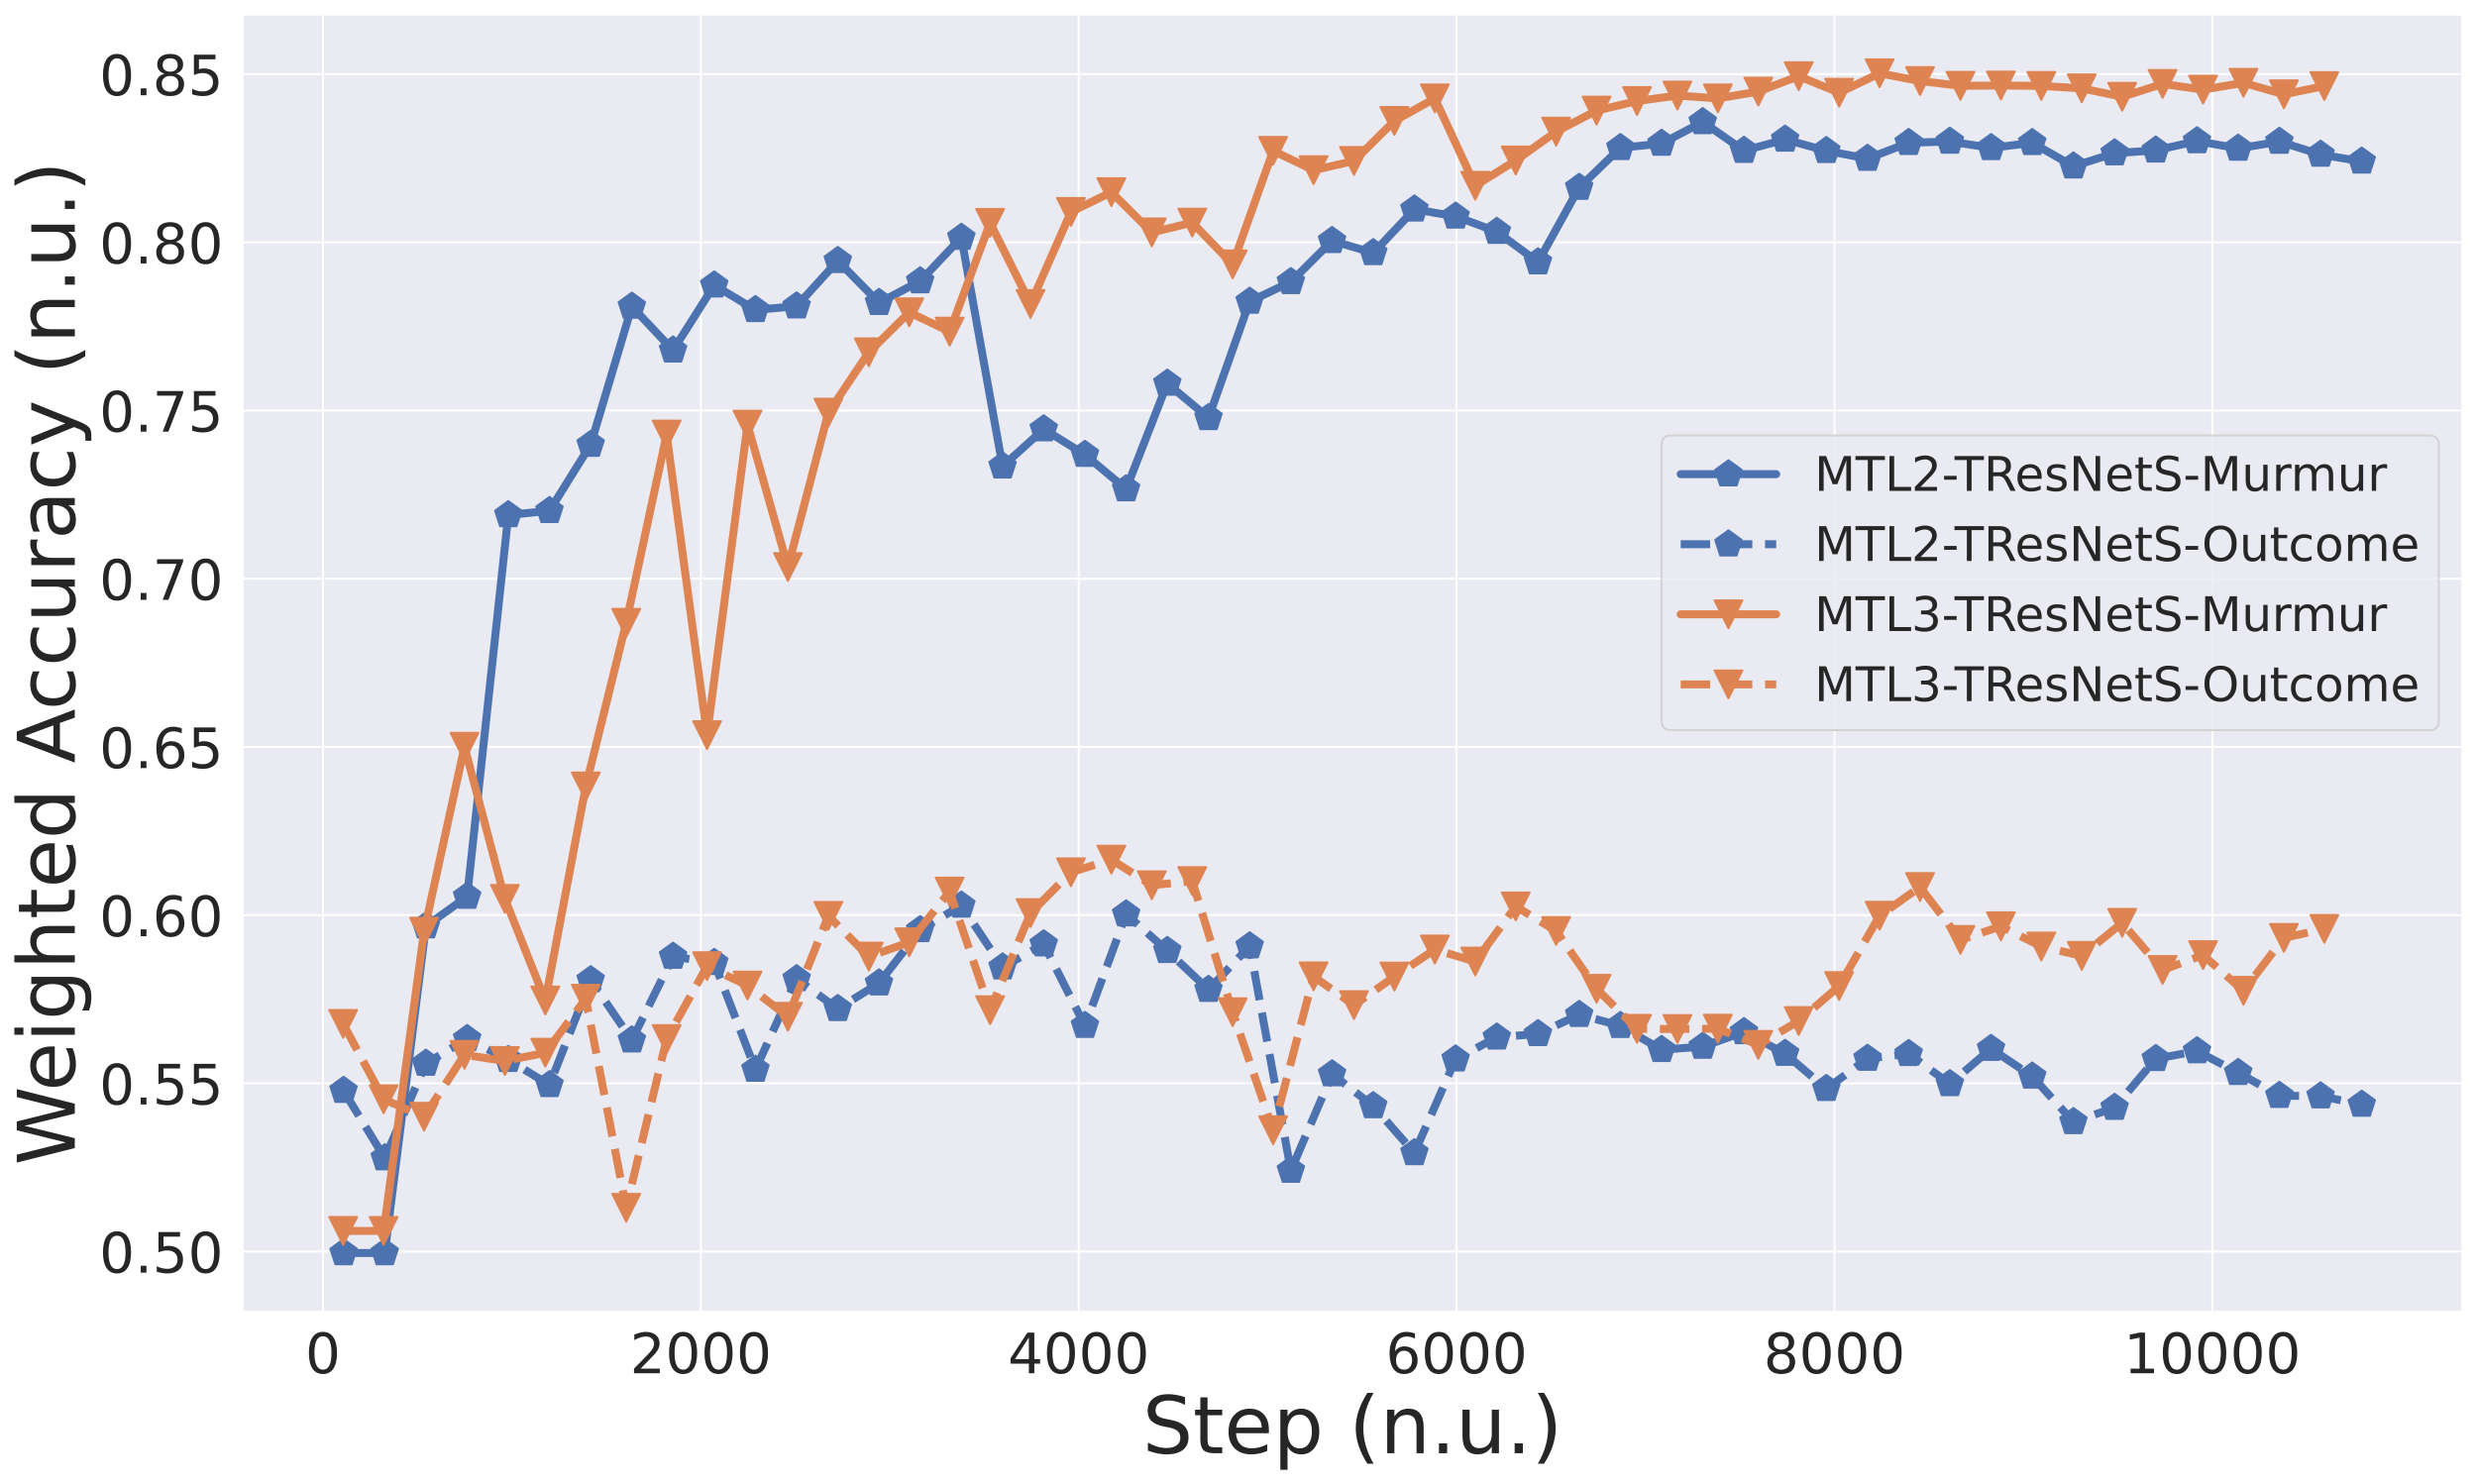 <?xml version="1.0" encoding="utf-8" standalone="no"?>
<!DOCTYPE svg PUBLIC "-//W3C//DTD SVG 1.1//EN"
  "http://www.w3.org/Graphics/SVG/1.1/DTD/svg11.dtd">
<!-- Created with matplotlib (https://matplotlib.org/) -->
<svg height="746.031pt" version="1.1" viewBox="0 0 1244.956 746.031" width="1244.956pt" xmlns="http://www.w3.org/2000/svg" xmlns:xlink="http://www.w3.org/1999/xlink">
 <defs>
  <style type="text/css">*{stroke-linecap:butt;stroke-linejoin:round;}</style>
 </defs>
 <g id="figure_1">
  <g id="patch_1">
   <path d="M 0 746.031 
L 1244.956 746.031 
L 1244.956 0 
L 0 0 
z
" style="fill:#ffffff;"/>
  </g>
  <g id="axes_1">
   <g id="patch_2">
    <path d="M 121.756 659.52 
L 1237.756 659.52 
L 1237.756 7.2 
L 121.756 7.2 
z
" style="fill:#eaeaf2;"/>
   </g>
   <g id="matplotlib.axis_1">
    <g id="xtick_1">
     <g id="line2d_1">
      <path clip-path="url(#p17d4523dce)" d="M 162.323 659.52 
L 162.323 7.2 
" style="fill:none;stroke:#ffffff;stroke-linecap:round;"/>
     </g>
     <g id="text_1">
      <!-- 0 -->
      <g style="fill:#262626;" transform="translate(153.415 690.296)scale(0.28 -0.28)">
       <defs>
        <path d="M 31.781 66.406 
Q 24.172 66.406 20.328 58.906 
Q 16.5 51.422 16.5 36.375 
Q 16.5 21.391 20.328 13.891 
Q 24.172 6.391 31.781 6.391 
Q 39.453 6.391 43.281 13.891 
Q 47.125 21.391 47.125 36.375 
Q 47.125 51.422 43.281 58.906 
Q 39.453 66.406 31.781 66.406 
z
M 31.781 74.219 
Q 44.047 74.219 50.516 64.516 
Q 56.984 54.828 56.984 36.375 
Q 56.984 17.969 50.516 8.266 
Q 44.047 -1.422 31.781 -1.422 
Q 19.531 -1.422 13.062 8.266 
Q 6.594 17.969 6.594 36.375 
Q 6.594 54.828 13.062 64.516 
Q 19.531 74.219 31.781 74.219 
z
" id="DejaVuSans-48"/>
       </defs>
       <use xlink:href="#DejaVuSans-48"/>
      </g>
     </g>
    </g>
    <g id="xtick_2">
     <g id="line2d_2">
      <path clip-path="url(#p17d4523dce)" d="M 352.242 659.52 
L 352.242 7.2 
" style="fill:none;stroke:#ffffff;stroke-linecap:round;"/>
     </g>
     <g id="text_2">
      <!-- 2000 -->
      <g style="fill:#262626;" transform="translate(316.612 690.296)scale(0.28 -0.28)">
       <defs>
        <path d="M 19.188 8.297 
L 53.609 8.297 
L 53.609 0 
L 7.328 0 
L 7.328 8.297 
Q 12.938 14.109 22.625 23.891 
Q 32.328 33.688 34.812 36.531 
Q 39.547 41.844 41.422 45.531 
Q 43.312 49.219 43.312 52.781 
Q 43.312 58.594 39.234 62.25 
Q 35.156 65.922 28.609 65.922 
Q 23.969 65.922 18.812 64.312 
Q 13.672 62.703 7.812 59.422 
L 7.812 69.391 
Q 13.766 71.781 18.938 73 
Q 24.125 74.219 28.422 74.219 
Q 39.75 74.219 46.484 68.547 
Q 53.219 62.891 53.219 53.422 
Q 53.219 48.922 51.531 44.891 
Q 49.859 40.875 45.406 35.406 
Q 44.188 33.984 37.641 27.219 
Q 31.109 20.453 19.188 8.297 
z
" id="DejaVuSans-50"/>
       </defs>
       <use xlink:href="#DejaVuSans-50"/>
       <use x="63.623" xlink:href="#DejaVuSans-48"/>
       <use x="127.246" xlink:href="#DejaVuSans-48"/>
       <use x="190.869" xlink:href="#DejaVuSans-48"/>
      </g>
     </g>
    </g>
    <g id="xtick_3">
     <g id="line2d_3">
      <path clip-path="url(#p17d4523dce)" d="M 542.16 659.52 
L 542.16 7.2 
" style="fill:none;stroke:#ffffff;stroke-linecap:round;"/>
     </g>
     <g id="text_3">
      <!-- 4000 -->
      <g style="fill:#262626;" transform="translate(506.53 690.296)scale(0.28 -0.28)">
       <defs>
        <path d="M 37.797 64.312 
L 12.891 25.391 
L 37.797 25.391 
z
M 35.203 72.906 
L 47.609 72.906 
L 47.609 25.391 
L 58.016 25.391 
L 58.016 17.188 
L 47.609 17.188 
L 47.609 0 
L 37.797 0 
L 37.797 17.188 
L 4.891 17.188 
L 4.891 26.703 
z
" id="DejaVuSans-52"/>
       </defs>
       <use xlink:href="#DejaVuSans-52"/>
       <use x="63.623" xlink:href="#DejaVuSans-48"/>
       <use x="127.246" xlink:href="#DejaVuSans-48"/>
       <use x="190.869" xlink:href="#DejaVuSans-48"/>
      </g>
     </g>
    </g>
    <g id="xtick_4">
     <g id="line2d_4">
      <path clip-path="url(#p17d4523dce)" d="M 732.079 659.52 
L 732.079 7.2 
" style="fill:none;stroke:#ffffff;stroke-linecap:round;"/>
     </g>
     <g id="text_4">
      <!-- 6000 -->
      <g style="fill:#262626;" transform="translate(696.449 690.296)scale(0.28 -0.28)">
       <defs>
        <path d="M 33.016 40.375 
Q 26.375 40.375 22.484 35.828 
Q 18.609 31.297 18.609 23.391 
Q 18.609 15.531 22.484 10.953 
Q 26.375 6.391 33.016 6.391 
Q 39.656 6.391 43.531 10.953 
Q 47.406 15.531 47.406 23.391 
Q 47.406 31.297 43.531 35.828 
Q 39.656 40.375 33.016 40.375 
z
M 52.594 71.297 
L 52.594 62.312 
Q 48.875 64.062 45.094 64.984 
Q 41.312 65.922 37.594 65.922 
Q 27.828 65.922 22.672 59.328 
Q 17.531 52.734 16.797 39.406 
Q 19.672 43.656 24.016 45.922 
Q 28.375 48.188 33.594 48.188 
Q 44.578 48.188 50.953 41.516 
Q 57.328 34.859 57.328 23.391 
Q 57.328 12.156 50.688 5.359 
Q 44.047 -1.422 33.016 -1.422 
Q 20.359 -1.422 13.672 8.266 
Q 6.984 17.969 6.984 36.375 
Q 6.984 53.656 15.188 63.938 
Q 23.391 74.219 37.203 74.219 
Q 40.922 74.219 44.703 73.484 
Q 48.484 72.75 52.594 71.297 
z
" id="DejaVuSans-54"/>
       </defs>
       <use xlink:href="#DejaVuSans-54"/>
       <use x="63.623" xlink:href="#DejaVuSans-48"/>
       <use x="127.246" xlink:href="#DejaVuSans-48"/>
       <use x="190.869" xlink:href="#DejaVuSans-48"/>
      </g>
     </g>
    </g>
    <g id="xtick_5">
     <g id="line2d_5">
      <path clip-path="url(#p17d4523dce)" d="M 921.997 659.52 
L 921.997 7.2 
" style="fill:none;stroke:#ffffff;stroke-linecap:round;"/>
     </g>
     <g id="text_5">
      <!-- 8000 -->
      <g style="fill:#262626;" transform="translate(886.367 690.296)scale(0.28 -0.28)">
       <defs>
        <path d="M 31.781 34.625 
Q 24.75 34.625 20.719 30.859 
Q 16.703 27.094 16.703 20.516 
Q 16.703 13.922 20.719 10.156 
Q 24.75 6.391 31.781 6.391 
Q 38.812 6.391 42.859 10.172 
Q 46.922 13.969 46.922 20.516 
Q 46.922 27.094 42.891 30.859 
Q 38.875 34.625 31.781 34.625 
z
M 21.922 38.812 
Q 15.578 40.375 12.031 44.719 
Q 8.5 49.078 8.5 55.328 
Q 8.5 64.062 14.719 69.141 
Q 20.953 74.219 31.781 74.219 
Q 42.672 74.219 48.875 69.141 
Q 55.078 64.062 55.078 55.328 
Q 55.078 49.078 51.531 44.719 
Q 48 40.375 41.703 38.812 
Q 48.828 37.156 52.797 32.312 
Q 56.781 27.484 56.781 20.516 
Q 56.781 9.906 50.312 4.234 
Q 43.844 -1.422 31.781 -1.422 
Q 19.734 -1.422 13.25 4.234 
Q 6.781 9.906 6.781 20.516 
Q 6.781 27.484 10.781 32.312 
Q 14.797 37.156 21.922 38.812 
z
M 18.312 54.391 
Q 18.312 48.734 21.844 45.562 
Q 25.391 42.391 31.781 42.391 
Q 38.141 42.391 41.719 45.562 
Q 45.312 48.734 45.312 54.391 
Q 45.312 60.062 41.719 63.234 
Q 38.141 66.406 31.781 66.406 
Q 25.391 66.406 21.844 63.234 
Q 18.312 60.062 18.312 54.391 
z
" id="DejaVuSans-56"/>
       </defs>
       <use xlink:href="#DejaVuSans-56"/>
       <use x="63.623" xlink:href="#DejaVuSans-48"/>
       <use x="127.246" xlink:href="#DejaVuSans-48"/>
       <use x="190.869" xlink:href="#DejaVuSans-48"/>
      </g>
     </g>
    </g>
    <g id="xtick_6">
     <g id="line2d_6">
      <path clip-path="url(#p17d4523dce)" d="M 1111.916 659.52 
L 1111.916 7.2 
" style="fill:none;stroke:#ffffff;stroke-linecap:round;"/>
     </g>
     <g id="text_6">
      <!-- 10000 -->
      <g style="fill:#262626;" transform="translate(1067.379 690.296)scale(0.28 -0.28)">
       <defs>
        <path d="M 12.406 8.297 
L 28.516 8.297 
L 28.516 63.922 
L 10.984 60.406 
L 10.984 69.391 
L 28.422 72.906 
L 38.281 72.906 
L 38.281 8.297 
L 54.391 8.297 
L 54.391 0 
L 12.406 0 
z
" id="DejaVuSans-49"/>
       </defs>
       <use xlink:href="#DejaVuSans-49"/>
       <use x="63.623" xlink:href="#DejaVuSans-48"/>
       <use x="127.246" xlink:href="#DejaVuSans-48"/>
       <use x="190.869" xlink:href="#DejaVuSans-48"/>
       <use x="254.492" xlink:href="#DejaVuSans-48"/>
      </g>
     </g>
    </g>
    <g id="text_7">
     <!-- Step (n.u.) -->
     <g style="fill:#262626;" transform="translate(574.191 730.513)scale(0.4 -0.4)">
      <defs>
       <path d="M 53.516 70.516 
L 53.516 60.891 
Q 47.906 63.578 42.922 64.891 
Q 37.938 66.219 33.297 66.219 
Q 25.25 66.219 20.875 63.094 
Q 16.5 59.969 16.5 54.203 
Q 16.5 49.359 19.406 46.891 
Q 22.312 44.438 30.422 42.922 
L 36.375 41.703 
Q 47.406 39.594 52.656 34.297 
Q 57.906 29 57.906 20.125 
Q 57.906 9.516 50.797 4.047 
Q 43.703 -1.422 29.984 -1.422 
Q 24.812 -1.422 18.969 -0.25 
Q 13.141 0.922 6.891 3.219 
L 6.891 13.375 
Q 12.891 10.016 18.656 8.297 
Q 24.422 6.594 29.984 6.594 
Q 38.422 6.594 43.016 9.906 
Q 47.609 13.234 47.609 19.391 
Q 47.609 24.75 44.312 27.781 
Q 41.016 30.812 33.5 32.328 
L 27.484 33.5 
Q 16.453 35.688 11.516 40.375 
Q 6.594 45.062 6.594 53.422 
Q 6.594 63.094 13.406 68.656 
Q 20.219 74.219 32.172 74.219 
Q 37.312 74.219 42.625 73.281 
Q 47.953 72.359 53.516 70.516 
z
" id="DejaVuSans-83"/>
       <path d="M 18.312 70.219 
L 18.312 54.688 
L 36.812 54.688 
L 36.812 47.703 
L 18.312 47.703 
L 18.312 18.016 
Q 18.312 11.328 20.141 9.422 
Q 21.969 7.516 27.594 7.516 
L 36.812 7.516 
L 36.812 0 
L 27.594 0 
Q 17.188 0 13.234 3.875 
Q 9.281 7.766 9.281 18.016 
L 9.281 47.703 
L 2.688 47.703 
L 2.688 54.688 
L 9.281 54.688 
L 9.281 70.219 
z
" id="DejaVuSans-116"/>
       <path d="M 56.203 29.594 
L 56.203 25.203 
L 14.891 25.203 
Q 15.484 15.922 20.484 11.062 
Q 25.484 6.203 34.422 6.203 
Q 39.594 6.203 44.453 7.469 
Q 49.312 8.734 54.109 11.281 
L 54.109 2.781 
Q 49.266 0.734 44.188 -0.344 
Q 39.109 -1.422 33.891 -1.422 
Q 20.797 -1.422 13.156 6.188 
Q 5.516 13.812 5.516 26.812 
Q 5.516 40.234 12.766 48.109 
Q 20.016 56 32.328 56 
Q 43.359 56 49.781 48.891 
Q 56.203 41.797 56.203 29.594 
z
M 47.219 32.234 
Q 47.125 39.594 43.094 43.984 
Q 39.062 48.391 32.422 48.391 
Q 24.906 48.391 20.391 44.141 
Q 15.875 39.891 15.188 32.172 
z
" id="DejaVuSans-101"/>
       <path d="M 18.109 8.203 
L 18.109 -20.797 
L 9.078 -20.797 
L 9.078 54.688 
L 18.109 54.688 
L 18.109 46.391 
Q 20.953 51.266 25.266 53.625 
Q 29.594 56 35.594 56 
Q 45.562 56 51.781 48.094 
Q 58.016 40.188 58.016 27.297 
Q 58.016 14.406 51.781 6.484 
Q 45.562 -1.422 35.594 -1.422 
Q 29.594 -1.422 25.266 0.953 
Q 20.953 3.328 18.109 8.203 
z
M 48.688 27.297 
Q 48.688 37.203 44.609 42.844 
Q 40.531 48.484 33.406 48.484 
Q 26.266 48.484 22.188 42.844 
Q 18.109 37.203 18.109 27.297 
Q 18.109 17.391 22.188 11.75 
Q 26.266 6.109 33.406 6.109 
Q 40.531 6.109 44.609 11.75 
Q 48.688 17.391 48.688 27.297 
z
" id="DejaVuSans-112"/>
       <path id="DejaVuSans-32"/>
       <path d="M 31 75.875 
Q 24.469 64.656 21.281 53.656 
Q 18.109 42.672 18.109 31.391 
Q 18.109 20.125 21.312 9.062 
Q 24.516 -2 31 -13.188 
L 23.188 -13.188 
Q 15.875 -1.703 12.234 9.375 
Q 8.594 20.453 8.594 31.391 
Q 8.594 42.281 12.203 53.312 
Q 15.828 64.359 23.188 75.875 
z
" id="DejaVuSans-40"/>
       <path d="M 54.891 33.016 
L 54.891 0 
L 45.906 0 
L 45.906 32.719 
Q 45.906 40.484 42.875 44.328 
Q 39.844 48.188 33.797 48.188 
Q 26.516 48.188 22.312 43.547 
Q 18.109 38.922 18.109 30.906 
L 18.109 0 
L 9.078 0 
L 9.078 54.688 
L 18.109 54.688 
L 18.109 46.188 
Q 21.344 51.125 25.703 53.562 
Q 30.078 56 35.797 56 
Q 45.219 56 50.047 50.172 
Q 54.891 44.344 54.891 33.016 
z
" id="DejaVuSans-110"/>
       <path d="M 10.688 12.406 
L 21 12.406 
L 21 0 
L 10.688 0 
z
" id="DejaVuSans-46"/>
       <path d="M 8.5 21.578 
L 8.5 54.688 
L 17.484 54.688 
L 17.484 21.922 
Q 17.484 14.156 20.5 10.266 
Q 23.531 6.391 29.594 6.391 
Q 36.859 6.391 41.078 11.031 
Q 45.312 15.672 45.312 23.688 
L 45.312 54.688 
L 54.297 54.688 
L 54.297 0 
L 45.312 0 
L 45.312 8.406 
Q 42.047 3.422 37.719 1 
Q 33.406 -1.422 27.688 -1.422 
Q 18.266 -1.422 13.375 4.438 
Q 8.5 10.297 8.5 21.578 
z
M 31.109 56 
z
" id="DejaVuSans-117"/>
       <path d="M 8.016 75.875 
L 15.828 75.875 
Q 23.141 64.359 26.781 53.312 
Q 30.422 42.281 30.422 31.391 
Q 30.422 20.453 26.781 9.375 
Q 23.141 -1.703 15.828 -13.188 
L 8.016 -13.188 
Q 14.5 -2 17.703 9.062 
Q 20.906 20.125 20.906 31.391 
Q 20.906 42.672 17.703 53.656 
Q 14.5 64.656 8.016 75.875 
z
" id="DejaVuSans-41"/>
      </defs>
      <use xlink:href="#DejaVuSans-83"/>
      <use x="63.477" xlink:href="#DejaVuSans-116"/>
      <use x="102.686" xlink:href="#DejaVuSans-101"/>
      <use x="164.209" xlink:href="#DejaVuSans-112"/>
      <use x="227.686" xlink:href="#DejaVuSans-32"/>
      <use x="259.473" xlink:href="#DejaVuSans-40"/>
      <use x="298.486" xlink:href="#DejaVuSans-110"/>
      <use x="361.865" xlink:href="#DejaVuSans-46"/>
      <use x="393.652" xlink:href="#DejaVuSans-117"/>
      <use x="457.031" xlink:href="#DejaVuSans-46"/>
      <use x="488.818" xlink:href="#DejaVuSans-41"/>
     </g>
    </g>
   </g>
   <g id="matplotlib.axis_2">
    <g id="ytick_1">
     <g id="line2d_7">
      <path clip-path="url(#p17d4523dce)" d="M 121.756 629.1 
L 1237.756 629.1 
" style="fill:none;stroke:#ffffff;stroke-linecap:round;"/>
     </g>
     <g id="text_8">
      <!-- 0.50 -->
      <g style="fill:#262626;" transform="translate(49.913 639.738)scale(0.28 -0.28)">
       <defs>
        <path d="M 10.797 72.906 
L 49.516 72.906 
L 49.516 64.594 
L 19.828 64.594 
L 19.828 46.734 
Q 21.969 47.469 24.109 47.828 
Q 26.266 48.188 28.422 48.188 
Q 40.625 48.188 47.75 41.5 
Q 54.891 34.812 54.891 23.391 
Q 54.891 11.625 47.562 5.094 
Q 40.234 -1.422 26.906 -1.422 
Q 22.312 -1.422 17.547 -0.641 
Q 12.797 0.141 7.719 1.703 
L 7.719 11.625 
Q 12.109 9.234 16.797 8.062 
Q 21.484 6.891 26.703 6.891 
Q 35.156 6.891 40.078 11.328 
Q 45.016 15.766 45.016 23.391 
Q 45.016 31 40.078 35.438 
Q 35.156 39.891 26.703 39.891 
Q 22.75 39.891 18.812 39.016 
Q 14.891 38.141 10.797 36.281 
z
" id="DejaVuSans-53"/>
       </defs>
       <use xlink:href="#DejaVuSans-48"/>
       <use x="63.623" xlink:href="#DejaVuSans-46"/>
       <use x="95.41" xlink:href="#DejaVuSans-53"/>
       <use x="159.033" xlink:href="#DejaVuSans-48"/>
      </g>
     </g>
    </g>
    <g id="ytick_2">
     <g id="line2d_8">
      <path clip-path="url(#p17d4523dce)" d="M 121.756 544.551 
L 1237.756 544.551 
" style="fill:none;stroke:#ffffff;stroke-linecap:round;"/>
     </g>
     <g id="text_9">
      <!-- 0.55 -->
      <g style="fill:#262626;" transform="translate(49.913 555.189)scale(0.28 -0.28)">
       <use xlink:href="#DejaVuSans-48"/>
       <use x="63.623" xlink:href="#DejaVuSans-46"/>
       <use x="95.41" xlink:href="#DejaVuSans-53"/>
       <use x="159.033" xlink:href="#DejaVuSans-53"/>
      </g>
     </g>
    </g>
    <g id="ytick_3">
     <g id="line2d_9">
      <path clip-path="url(#p17d4523dce)" d="M 121.756 460.002 
L 1237.756 460.002 
" style="fill:none;stroke:#ffffff;stroke-linecap:round;"/>
     </g>
     <g id="text_10">
      <!-- 0.60 -->
      <g style="fill:#262626;" transform="translate(49.913 470.64)scale(0.28 -0.28)">
       <use xlink:href="#DejaVuSans-48"/>
       <use x="63.623" xlink:href="#DejaVuSans-46"/>
       <use x="95.41" xlink:href="#DejaVuSans-54"/>
       <use x="159.033" xlink:href="#DejaVuSans-48"/>
      </g>
     </g>
    </g>
    <g id="ytick_4">
     <g id="line2d_10">
      <path clip-path="url(#p17d4523dce)" d="M 121.756 375.453 
L 1237.756 375.453 
" style="fill:none;stroke:#ffffff;stroke-linecap:round;"/>
     </g>
     <g id="text_11">
      <!-- 0.65 -->
      <g style="fill:#262626;" transform="translate(49.913 386.091)scale(0.28 -0.28)">
       <use xlink:href="#DejaVuSans-48"/>
       <use x="63.623" xlink:href="#DejaVuSans-46"/>
       <use x="95.41" xlink:href="#DejaVuSans-54"/>
       <use x="159.033" xlink:href="#DejaVuSans-53"/>
      </g>
     </g>
    </g>
    <g id="ytick_5">
     <g id="line2d_11">
      <path clip-path="url(#p17d4523dce)" d="M 121.756 290.904 
L 1237.756 290.904 
" style="fill:none;stroke:#ffffff;stroke-linecap:round;"/>
     </g>
     <g id="text_12">
      <!-- 0.70 -->
      <g style="fill:#262626;" transform="translate(49.913 301.542)scale(0.28 -0.28)">
       <defs>
        <path d="M 8.203 72.906 
L 55.078 72.906 
L 55.078 68.703 
L 28.609 0 
L 18.312 0 
L 43.219 64.594 
L 8.203 64.594 
z
" id="DejaVuSans-55"/>
       </defs>
       <use xlink:href="#DejaVuSans-48"/>
       <use x="63.623" xlink:href="#DejaVuSans-46"/>
       <use x="95.41" xlink:href="#DejaVuSans-55"/>
       <use x="159.033" xlink:href="#DejaVuSans-48"/>
      </g>
     </g>
    </g>
    <g id="ytick_6">
     <g id="line2d_12">
      <path clip-path="url(#p17d4523dce)" d="M 121.756 206.355 
L 1237.756 206.355 
" style="fill:none;stroke:#ffffff;stroke-linecap:round;"/>
     </g>
     <g id="text_13">
      <!-- 0.75 -->
      <g style="fill:#262626;" transform="translate(49.913 216.993)scale(0.28 -0.28)">
       <use xlink:href="#DejaVuSans-48"/>
       <use x="63.623" xlink:href="#DejaVuSans-46"/>
       <use x="95.41" xlink:href="#DejaVuSans-55"/>
       <use x="159.033" xlink:href="#DejaVuSans-53"/>
      </g>
     </g>
    </g>
    <g id="ytick_7">
     <g id="line2d_13">
      <path clip-path="url(#p17d4523dce)" d="M 121.756 121.806 
L 1237.756 121.806 
" style="fill:none;stroke:#ffffff;stroke-linecap:round;"/>
     </g>
     <g id="text_14">
      <!-- 0.80 -->
      <g style="fill:#262626;" transform="translate(49.913 132.444)scale(0.28 -0.28)">
       <use xlink:href="#DejaVuSans-48"/>
       <use x="63.623" xlink:href="#DejaVuSans-46"/>
       <use x="95.41" xlink:href="#DejaVuSans-56"/>
       <use x="159.033" xlink:href="#DejaVuSans-48"/>
      </g>
     </g>
    </g>
    <g id="ytick_8">
     <g id="line2d_14">
      <path clip-path="url(#p17d4523dce)" d="M 121.756 37.257 
L 1237.756 37.257 
" style="fill:none;stroke:#ffffff;stroke-linecap:round;"/>
     </g>
     <g id="text_15">
      <!-- 0.85 -->
      <g style="fill:#262626;" transform="translate(49.913 47.895)scale(0.28 -0.28)">
       <use xlink:href="#DejaVuSans-48"/>
       <use x="63.623" xlink:href="#DejaVuSans-46"/>
       <use x="95.41" xlink:href="#DejaVuSans-56"/>
       <use x="159.033" xlink:href="#DejaVuSans-53"/>
      </g>
     </g>
    </g>
    <g id="text_16">
     <!-- Weighted Accuracy (n.u.) -->
     <g style="fill:#262626;" transform="translate(37.594 585.732)rotate(-90)scale(0.4 -0.4)">
      <defs>
       <path d="M 3.328 72.906 
L 13.281 72.906 
L 28.609 11.281 
L 43.891 72.906 
L 54.984 72.906 
L 70.312 11.281 
L 85.594 72.906 
L 95.609 72.906 
L 77.297 0 
L 64.891 0 
L 49.516 63.281 
L 33.984 0 
L 21.578 0 
z
" id="DejaVuSans-87"/>
       <path d="M 9.422 54.688 
L 18.406 54.688 
L 18.406 0 
L 9.422 0 
z
M 9.422 75.984 
L 18.406 75.984 
L 18.406 64.594 
L 9.422 64.594 
z
" id="DejaVuSans-105"/>
       <path d="M 45.406 27.984 
Q 45.406 37.75 41.375 43.109 
Q 37.359 48.484 30.078 48.484 
Q 22.859 48.484 18.828 43.109 
Q 14.797 37.75 14.797 27.984 
Q 14.797 18.266 18.828 12.891 
Q 22.859 7.516 30.078 7.516 
Q 37.359 7.516 41.375 12.891 
Q 45.406 18.266 45.406 27.984 
z
M 54.391 6.781 
Q 54.391 -7.172 48.188 -13.984 
Q 42 -20.797 29.203 -20.797 
Q 24.469 -20.797 20.266 -20.094 
Q 16.062 -19.391 12.109 -17.922 
L 12.109 -9.188 
Q 16.062 -11.328 19.922 -12.344 
Q 23.781 -13.375 27.781 -13.375 
Q 36.625 -13.375 41.016 -8.766 
Q 45.406 -4.156 45.406 5.172 
L 45.406 9.625 
Q 42.625 4.781 38.281 2.391 
Q 33.938 0 27.875 0 
Q 17.828 0 11.672 7.656 
Q 5.516 15.328 5.516 27.984 
Q 5.516 40.672 11.672 48.328 
Q 17.828 56 27.875 56 
Q 33.938 56 38.281 53.609 
Q 42.625 51.219 45.406 46.391 
L 45.406 54.688 
L 54.391 54.688 
z
" id="DejaVuSans-103"/>
       <path d="M 54.891 33.016 
L 54.891 0 
L 45.906 0 
L 45.906 32.719 
Q 45.906 40.484 42.875 44.328 
Q 39.844 48.188 33.797 48.188 
Q 26.516 48.188 22.312 43.547 
Q 18.109 38.922 18.109 30.906 
L 18.109 0 
L 9.078 0 
L 9.078 75.984 
L 18.109 75.984 
L 18.109 46.188 
Q 21.344 51.125 25.703 53.562 
Q 30.078 56 35.797 56 
Q 45.219 56 50.047 50.172 
Q 54.891 44.344 54.891 33.016 
z
" id="DejaVuSans-104"/>
       <path d="M 45.406 46.391 
L 45.406 75.984 
L 54.391 75.984 
L 54.391 0 
L 45.406 0 
L 45.406 8.203 
Q 42.578 3.328 38.25 0.953 
Q 33.938 -1.422 27.875 -1.422 
Q 17.969 -1.422 11.734 6.484 
Q 5.516 14.406 5.516 27.297 
Q 5.516 40.188 11.734 48.094 
Q 17.969 56 27.875 56 
Q 33.938 56 38.25 53.625 
Q 42.578 51.266 45.406 46.391 
z
M 14.797 27.297 
Q 14.797 17.391 18.875 11.75 
Q 22.953 6.109 30.078 6.109 
Q 37.203 6.109 41.297 11.75 
Q 45.406 17.391 45.406 27.297 
Q 45.406 37.203 41.297 42.844 
Q 37.203 48.484 30.078 48.484 
Q 22.953 48.484 18.875 42.844 
Q 14.797 37.203 14.797 27.297 
z
" id="DejaVuSans-100"/>
       <path d="M 34.188 63.188 
L 20.797 26.906 
L 47.609 26.906 
z
M 28.609 72.906 
L 39.797 72.906 
L 67.578 0 
L 57.328 0 
L 50.688 18.703 
L 17.828 18.703 
L 11.188 0 
L 0.781 0 
z
" id="DejaVuSans-65"/>
       <path d="M 48.781 52.594 
L 48.781 44.188 
Q 44.969 46.297 41.141 47.344 
Q 37.312 48.391 33.406 48.391 
Q 24.656 48.391 19.812 42.844 
Q 14.984 37.312 14.984 27.297 
Q 14.984 17.281 19.812 11.734 
Q 24.656 6.203 33.406 6.203 
Q 37.312 6.203 41.141 7.25 
Q 44.969 8.297 48.781 10.406 
L 48.781 2.094 
Q 45.016 0.344 40.984 -0.531 
Q 36.969 -1.422 32.422 -1.422 
Q 20.062 -1.422 12.781 6.344 
Q 5.516 14.109 5.516 27.297 
Q 5.516 40.672 12.859 48.328 
Q 20.219 56 33.016 56 
Q 37.156 56 41.109 55.141 
Q 45.062 54.297 48.781 52.594 
z
" id="DejaVuSans-99"/>
       <path d="M 41.109 46.297 
Q 39.594 47.172 37.812 47.578 
Q 36.031 48 33.891 48 
Q 26.266 48 22.188 43.047 
Q 18.109 38.094 18.109 28.812 
L 18.109 0 
L 9.078 0 
L 9.078 54.688 
L 18.109 54.688 
L 18.109 46.188 
Q 20.953 51.172 25.484 53.578 
Q 30.031 56 36.531 56 
Q 37.453 56 38.578 55.875 
Q 39.703 55.766 41.062 55.516 
z
" id="DejaVuSans-114"/>
       <path d="M 34.281 27.484 
Q 23.391 27.484 19.188 25 
Q 14.984 22.516 14.984 16.5 
Q 14.984 11.719 18.141 8.906 
Q 21.297 6.109 26.703 6.109 
Q 34.188 6.109 38.703 11.406 
Q 43.219 16.703 43.219 25.484 
L 43.219 27.484 
z
M 52.203 31.203 
L 52.203 0 
L 43.219 0 
L 43.219 8.297 
Q 40.141 3.328 35.547 0.953 
Q 30.953 -1.422 24.312 -1.422 
Q 15.922 -1.422 10.953 3.297 
Q 6 8.016 6 15.922 
Q 6 25.141 12.172 29.828 
Q 18.359 34.516 30.609 34.516 
L 43.219 34.516 
L 43.219 35.406 
Q 43.219 41.609 39.141 45 
Q 35.062 48.391 27.688 48.391 
Q 23 48.391 18.547 47.266 
Q 14.109 46.141 10.016 43.891 
L 10.016 52.203 
Q 14.938 54.109 19.578 55.047 
Q 24.219 56 28.609 56 
Q 40.484 56 46.344 49.844 
Q 52.203 43.703 52.203 31.203 
z
" id="DejaVuSans-97"/>
       <path d="M 32.172 -5.078 
Q 28.375 -14.844 24.75 -17.812 
Q 21.141 -20.797 15.094 -20.797 
L 7.906 -20.797 
L 7.906 -13.281 
L 13.188 -13.281 
Q 16.891 -13.281 18.938 -11.516 
Q 21 -9.766 23.484 -3.219 
L 25.094 0.875 
L 2.984 54.688 
L 12.5 54.688 
L 29.594 11.922 
L 46.688 54.688 
L 56.203 54.688 
z
" id="DejaVuSans-121"/>
      </defs>
      <use xlink:href="#DejaVuSans-87"/>
      <use x="93.002" xlink:href="#DejaVuSans-101"/>
      <use x="154.525" xlink:href="#DejaVuSans-105"/>
      <use x="182.309" xlink:href="#DejaVuSans-103"/>
      <use x="245.785" xlink:href="#DejaVuSans-104"/>
      <use x="309.164" xlink:href="#DejaVuSans-116"/>
      <use x="348.373" xlink:href="#DejaVuSans-101"/>
      <use x="409.896" xlink:href="#DejaVuSans-100"/>
      <use x="473.373" xlink:href="#DejaVuSans-32"/>
      <use x="505.16" xlink:href="#DejaVuSans-65"/>
      <use x="571.818" xlink:href="#DejaVuSans-99"/>
      <use x="626.799" xlink:href="#DejaVuSans-99"/>
      <use x="681.779" xlink:href="#DejaVuSans-117"/>
      <use x="745.158" xlink:href="#DejaVuSans-114"/>
      <use x="786.271" xlink:href="#DejaVuSans-97"/>
      <use x="847.551" xlink:href="#DejaVuSans-99"/>
      <use x="902.531" xlink:href="#DejaVuSans-121"/>
      <use x="961.711" xlink:href="#DejaVuSans-32"/>
      <use x="993.498" xlink:href="#DejaVuSans-40"/>
      <use x="1032.512" xlink:href="#DejaVuSans-110"/>
      <use x="1095.891" xlink:href="#DejaVuSans-46"/>
      <use x="1127.678" xlink:href="#DejaVuSans-117"/>
      <use x="1191.057" xlink:href="#DejaVuSans-46"/>
      <use x="1222.844" xlink:href="#DejaVuSans-41"/>
     </g>
    </g>
   </g>
   <g id="line2d_15">
    <path clip-path="url(#p17d4523dce)" d="M 172.673 629.869 
L 193.375 629.869 
L 214.076 465.541 
L 234.777 450.696 
L 255.478 258.867 
L 276.179 256.771 
L 296.88 223.52 
L 317.581 154.066 
L 338.283 176.083 
L 358.984 143.389 
L 379.685 155.745 
L 400.386 153.916 
L 421.087 131.101 
L 441.788 152.183 
L 462.489 141.309 
L 483.19 119.423 
L 503.892 234.39 
L 524.593 215.709 
L 545.294 228.556 
L 565.995 245.859 
L 586.696 192.758 
L 607.397 210.076 
L 628.098 151.565 
L 648.8 141.702 
L 669.501 121.041 
L 690.202 127.144 
L 710.903 105.215 
L 731.604 108.768 
L 752.305 116.448 
L 773.006 131.768 
L 793.707 94.324 
L 814.409 74.32 
L 835.11 72.166 
L 855.811 61.296 
L 876.512 75.724 
L 897.213 70.086 
L 917.914 75.811 
L 938.615 79.719 
L 959.317 71.77 
L 980.018 71.125 
L 1000.719 74.339 
L 1021.42 71.803 
L 1042.121 83.569 
L 1062.822 76.972 
L 1083.523 75.582 
L 1104.224 70.897 
L 1124.926 74.626 
L 1145.627 71.168 
L 1166.328 77.678 
L 1187.029 81.129 
" style="fill:none;stroke:#4c72b0;stroke-linecap:round;stroke-width:4;"/>
    <defs>
     <path d="M 0 -7 
L -6.657 -2.163 
L -4.114 5.663 
L 4.114 5.663 
L 6.657 -2.163 
z
" id="m789bac2506" style="stroke:#4c72b0;stroke-linejoin:miter;"/>
    </defs>
    <g clip-path="url(#p17d4523dce)">
     <use style="fill:#4c72b0;stroke:#4c72b0;stroke-linejoin:miter;" x="172.673" xlink:href="#m789bac2506" y="629.869"/>
     <use style="fill:#4c72b0;stroke:#4c72b0;stroke-linejoin:miter;" x="193.375" xlink:href="#m789bac2506" y="629.869"/>
     <use style="fill:#4c72b0;stroke:#4c72b0;stroke-linejoin:miter;" x="214.076" xlink:href="#m789bac2506" y="465.541"/>
     <use style="fill:#4c72b0;stroke:#4c72b0;stroke-linejoin:miter;" x="234.777" xlink:href="#m789bac2506" y="450.696"/>
     <use style="fill:#4c72b0;stroke:#4c72b0;stroke-linejoin:miter;" x="255.478" xlink:href="#m789bac2506" y="258.867"/>
     <use style="fill:#4c72b0;stroke:#4c72b0;stroke-linejoin:miter;" x="276.179" xlink:href="#m789bac2506" y="256.771"/>
     <use style="fill:#4c72b0;stroke:#4c72b0;stroke-linejoin:miter;" x="296.88" xlink:href="#m789bac2506" y="223.52"/>
     <use style="fill:#4c72b0;stroke:#4c72b0;stroke-linejoin:miter;" x="317.581" xlink:href="#m789bac2506" y="154.066"/>
     <use style="fill:#4c72b0;stroke:#4c72b0;stroke-linejoin:miter;" x="338.283" xlink:href="#m789bac2506" y="176.083"/>
     <use style="fill:#4c72b0;stroke:#4c72b0;stroke-linejoin:miter;" x="358.984" xlink:href="#m789bac2506" y="143.389"/>
     <use style="fill:#4c72b0;stroke:#4c72b0;stroke-linejoin:miter;" x="379.685" xlink:href="#m789bac2506" y="155.745"/>
     <use style="fill:#4c72b0;stroke:#4c72b0;stroke-linejoin:miter;" x="400.386" xlink:href="#m789bac2506" y="153.916"/>
     <use style="fill:#4c72b0;stroke:#4c72b0;stroke-linejoin:miter;" x="421.087" xlink:href="#m789bac2506" y="131.101"/>
     <use style="fill:#4c72b0;stroke:#4c72b0;stroke-linejoin:miter;" x="441.788" xlink:href="#m789bac2506" y="152.183"/>
     <use style="fill:#4c72b0;stroke:#4c72b0;stroke-linejoin:miter;" x="462.489" xlink:href="#m789bac2506" y="141.309"/>
     <use style="fill:#4c72b0;stroke:#4c72b0;stroke-linejoin:miter;" x="483.19" xlink:href="#m789bac2506" y="119.423"/>
     <use style="fill:#4c72b0;stroke:#4c72b0;stroke-linejoin:miter;" x="503.892" xlink:href="#m789bac2506" y="234.39"/>
     <use style="fill:#4c72b0;stroke:#4c72b0;stroke-linejoin:miter;" x="524.593" xlink:href="#m789bac2506" y="215.709"/>
     <use style="fill:#4c72b0;stroke:#4c72b0;stroke-linejoin:miter;" x="545.294" xlink:href="#m789bac2506" y="228.556"/>
     <use style="fill:#4c72b0;stroke:#4c72b0;stroke-linejoin:miter;" x="565.995" xlink:href="#m789bac2506" y="245.859"/>
     <use style="fill:#4c72b0;stroke:#4c72b0;stroke-linejoin:miter;" x="586.696" xlink:href="#m789bac2506" y="192.758"/>
     <use style="fill:#4c72b0;stroke:#4c72b0;stroke-linejoin:miter;" x="607.397" xlink:href="#m789bac2506" y="210.076"/>
     <use style="fill:#4c72b0;stroke:#4c72b0;stroke-linejoin:miter;" x="628.098" xlink:href="#m789bac2506" y="151.565"/>
     <use style="fill:#4c72b0;stroke:#4c72b0;stroke-linejoin:miter;" x="648.8" xlink:href="#m789bac2506" y="141.702"/>
     <use style="fill:#4c72b0;stroke:#4c72b0;stroke-linejoin:miter;" x="669.501" xlink:href="#m789bac2506" y="121.041"/>
     <use style="fill:#4c72b0;stroke:#4c72b0;stroke-linejoin:miter;" x="690.202" xlink:href="#m789bac2506" y="127.144"/>
     <use style="fill:#4c72b0;stroke:#4c72b0;stroke-linejoin:miter;" x="710.903" xlink:href="#m789bac2506" y="105.215"/>
     <use style="fill:#4c72b0;stroke:#4c72b0;stroke-linejoin:miter;" x="731.604" xlink:href="#m789bac2506" y="108.768"/>
     <use style="fill:#4c72b0;stroke:#4c72b0;stroke-linejoin:miter;" x="752.305" xlink:href="#m789bac2506" y="116.448"/>
     <use style="fill:#4c72b0;stroke:#4c72b0;stroke-linejoin:miter;" x="773.006" xlink:href="#m789bac2506" y="131.768"/>
     <use style="fill:#4c72b0;stroke:#4c72b0;stroke-linejoin:miter;" x="793.707" xlink:href="#m789bac2506" y="94.324"/>
     <use style="fill:#4c72b0;stroke:#4c72b0;stroke-linejoin:miter;" x="814.409" xlink:href="#m789bac2506" y="74.32"/>
     <use style="fill:#4c72b0;stroke:#4c72b0;stroke-linejoin:miter;" x="835.11" xlink:href="#m789bac2506" y="72.166"/>
     <use style="fill:#4c72b0;stroke:#4c72b0;stroke-linejoin:miter;" x="855.811" xlink:href="#m789bac2506" y="61.296"/>
     <use style="fill:#4c72b0;stroke:#4c72b0;stroke-linejoin:miter;" x="876.512" xlink:href="#m789bac2506" y="75.724"/>
     <use style="fill:#4c72b0;stroke:#4c72b0;stroke-linejoin:miter;" x="897.213" xlink:href="#m789bac2506" y="70.086"/>
     <use style="fill:#4c72b0;stroke:#4c72b0;stroke-linejoin:miter;" x="917.914" xlink:href="#m789bac2506" y="75.811"/>
     <use style="fill:#4c72b0;stroke:#4c72b0;stroke-linejoin:miter;" x="938.615" xlink:href="#m789bac2506" y="79.719"/>
     <use style="fill:#4c72b0;stroke:#4c72b0;stroke-linejoin:miter;" x="959.317" xlink:href="#m789bac2506" y="71.77"/>
     <use style="fill:#4c72b0;stroke:#4c72b0;stroke-linejoin:miter;" x="980.018" xlink:href="#m789bac2506" y="71.125"/>
     <use style="fill:#4c72b0;stroke:#4c72b0;stroke-linejoin:miter;" x="1000.719" xlink:href="#m789bac2506" y="74.339"/>
     <use style="fill:#4c72b0;stroke:#4c72b0;stroke-linejoin:miter;" x="1021.42" xlink:href="#m789bac2506" y="71.803"/>
     <use style="fill:#4c72b0;stroke:#4c72b0;stroke-linejoin:miter;" x="1042.121" xlink:href="#m789bac2506" y="83.569"/>
     <use style="fill:#4c72b0;stroke:#4c72b0;stroke-linejoin:miter;" x="1062.822" xlink:href="#m789bac2506" y="76.972"/>
     <use style="fill:#4c72b0;stroke:#4c72b0;stroke-linejoin:miter;" x="1083.523" xlink:href="#m789bac2506" y="75.582"/>
     <use style="fill:#4c72b0;stroke:#4c72b0;stroke-linejoin:miter;" x="1104.224" xlink:href="#m789bac2506" y="70.897"/>
     <use style="fill:#4c72b0;stroke:#4c72b0;stroke-linejoin:miter;" x="1124.926" xlink:href="#m789bac2506" y="74.626"/>
     <use style="fill:#4c72b0;stroke:#4c72b0;stroke-linejoin:miter;" x="1145.627" xlink:href="#m789bac2506" y="71.168"/>
     <use style="fill:#4c72b0;stroke:#4c72b0;stroke-linejoin:miter;" x="1166.328" xlink:href="#m789bac2506" y="77.678"/>
     <use style="fill:#4c72b0;stroke:#4c72b0;stroke-linejoin:miter;" x="1187.029" xlink:href="#m789bac2506" y="81.129"/>
    </g>
   </g>
   <g id="line2d_16">
    <path clip-path="url(#p17d4523dce)" d="M 172.673 548.271 
L 193.375 582.142 
L 214.076 534.6 
L 234.777 522.206 
L 255.478 532.73 
L 276.179 545.345 
L 296.88 492.614 
L 317.581 522.898 
L 338.283 480.838 
L 358.984 483.966 
L 379.685 537.644 
L 400.386 492.099 
L 421.087 507.111 
L 441.788 494.246 
L 462.489 467.444 
L 483.19 455.127 
L 503.892 486.206 
L 524.593 474.608 
L 545.294 515.594 
L 565.995 459.528 
L 586.696 477.937 
L 607.397 497.497 
L 628.098 475.594 
L 648.8 588.412 
L 669.501 539.936 
L 690.202 555.945 
L 710.903 579.568 
L 731.604 532.441 
L 752.305 521.429 
L 773.006 519.723 
L 793.707 510.076 
L 814.409 515.636 
L 835.11 527.696 
L 855.811 526.084 
L 876.512 518.73 
L 897.213 529.631 
L 917.914 547.309 
L 938.615 532.118 
L 959.317 529.729 
L 980.018 544.881 
L 1000.719 527.139 
L 1021.42 541.074 
L 1042.121 563.95 
L 1062.822 556.79 
L 1083.523 532.247 
L 1104.224 528.339 
L 1124.926 539.248 
L 1145.627 550.771 
L 1166.328 551.019 
L 1187.029 555.214 
" style="fill:none;stroke:#4c72b0;stroke-dasharray:14.8,6.4;stroke-dashoffset:0;stroke-width:4;"/>
    <g clip-path="url(#p17d4523dce)">
     <use style="fill:#4c72b0;stroke:#4c72b0;stroke-linejoin:miter;" x="172.673" xlink:href="#m789bac2506" y="548.271"/>
     <use style="fill:#4c72b0;stroke:#4c72b0;stroke-linejoin:miter;" x="193.375" xlink:href="#m789bac2506" y="582.142"/>
     <use style="fill:#4c72b0;stroke:#4c72b0;stroke-linejoin:miter;" x="214.076" xlink:href="#m789bac2506" y="534.6"/>
     <use style="fill:#4c72b0;stroke:#4c72b0;stroke-linejoin:miter;" x="234.777" xlink:href="#m789bac2506" y="522.206"/>
     <use style="fill:#4c72b0;stroke:#4c72b0;stroke-linejoin:miter;" x="255.478" xlink:href="#m789bac2506" y="532.73"/>
     <use style="fill:#4c72b0;stroke:#4c72b0;stroke-linejoin:miter;" x="276.179" xlink:href="#m789bac2506" y="545.345"/>
     <use style="fill:#4c72b0;stroke:#4c72b0;stroke-linejoin:miter;" x="296.88" xlink:href="#m789bac2506" y="492.614"/>
     <use style="fill:#4c72b0;stroke:#4c72b0;stroke-linejoin:miter;" x="317.581" xlink:href="#m789bac2506" y="522.898"/>
     <use style="fill:#4c72b0;stroke:#4c72b0;stroke-linejoin:miter;" x="338.283" xlink:href="#m789bac2506" y="480.838"/>
     <use style="fill:#4c72b0;stroke:#4c72b0;stroke-linejoin:miter;" x="358.984" xlink:href="#m789bac2506" y="483.966"/>
     <use style="fill:#4c72b0;stroke:#4c72b0;stroke-linejoin:miter;" x="379.685" xlink:href="#m789bac2506" y="537.644"/>
     <use style="fill:#4c72b0;stroke:#4c72b0;stroke-linejoin:miter;" x="400.386" xlink:href="#m789bac2506" y="492.099"/>
     <use style="fill:#4c72b0;stroke:#4c72b0;stroke-linejoin:miter;" x="421.087" xlink:href="#m789bac2506" y="507.111"/>
     <use style="fill:#4c72b0;stroke:#4c72b0;stroke-linejoin:miter;" x="441.788" xlink:href="#m789bac2506" y="494.246"/>
     <use style="fill:#4c72b0;stroke:#4c72b0;stroke-linejoin:miter;" x="462.489" xlink:href="#m789bac2506" y="467.444"/>
     <use style="fill:#4c72b0;stroke:#4c72b0;stroke-linejoin:miter;" x="483.19" xlink:href="#m789bac2506" y="455.127"/>
     <use style="fill:#4c72b0;stroke:#4c72b0;stroke-linejoin:miter;" x="503.892" xlink:href="#m789bac2506" y="486.206"/>
     <use style="fill:#4c72b0;stroke:#4c72b0;stroke-linejoin:miter;" x="524.593" xlink:href="#m789bac2506" y="474.608"/>
     <use style="fill:#4c72b0;stroke:#4c72b0;stroke-linejoin:miter;" x="545.294" xlink:href="#m789bac2506" y="515.594"/>
     <use style="fill:#4c72b0;stroke:#4c72b0;stroke-linejoin:miter;" x="565.995" xlink:href="#m789bac2506" y="459.528"/>
     <use style="fill:#4c72b0;stroke:#4c72b0;stroke-linejoin:miter;" x="586.696" xlink:href="#m789bac2506" y="477.937"/>
     <use style="fill:#4c72b0;stroke:#4c72b0;stroke-linejoin:miter;" x="607.397" xlink:href="#m789bac2506" y="497.497"/>
     <use style="fill:#4c72b0;stroke:#4c72b0;stroke-linejoin:miter;" x="628.098" xlink:href="#m789bac2506" y="475.594"/>
     <use style="fill:#4c72b0;stroke:#4c72b0;stroke-linejoin:miter;" x="648.8" xlink:href="#m789bac2506" y="588.412"/>
     <use style="fill:#4c72b0;stroke:#4c72b0;stroke-linejoin:miter;" x="669.501" xlink:href="#m789bac2506" y="539.936"/>
     <use style="fill:#4c72b0;stroke:#4c72b0;stroke-linejoin:miter;" x="690.202" xlink:href="#m789bac2506" y="555.945"/>
     <use style="fill:#4c72b0;stroke:#4c72b0;stroke-linejoin:miter;" x="710.903" xlink:href="#m789bac2506" y="579.568"/>
     <use style="fill:#4c72b0;stroke:#4c72b0;stroke-linejoin:miter;" x="731.604" xlink:href="#m789bac2506" y="532.441"/>
     <use style="fill:#4c72b0;stroke:#4c72b0;stroke-linejoin:miter;" x="752.305" xlink:href="#m789bac2506" y="521.429"/>
     <use style="fill:#4c72b0;stroke:#4c72b0;stroke-linejoin:miter;" x="773.006" xlink:href="#m789bac2506" y="519.723"/>
     <use style="fill:#4c72b0;stroke:#4c72b0;stroke-linejoin:miter;" x="793.707" xlink:href="#m789bac2506" y="510.076"/>
     <use style="fill:#4c72b0;stroke:#4c72b0;stroke-linejoin:miter;" x="814.409" xlink:href="#m789bac2506" y="515.636"/>
     <use style="fill:#4c72b0;stroke:#4c72b0;stroke-linejoin:miter;" x="835.11" xlink:href="#m789bac2506" y="527.696"/>
     <use style="fill:#4c72b0;stroke:#4c72b0;stroke-linejoin:miter;" x="855.811" xlink:href="#m789bac2506" y="526.084"/>
     <use style="fill:#4c72b0;stroke:#4c72b0;stroke-linejoin:miter;" x="876.512" xlink:href="#m789bac2506" y="518.73"/>
     <use style="fill:#4c72b0;stroke:#4c72b0;stroke-linejoin:miter;" x="897.213" xlink:href="#m789bac2506" y="529.631"/>
     <use style="fill:#4c72b0;stroke:#4c72b0;stroke-linejoin:miter;" x="917.914" xlink:href="#m789bac2506" y="547.309"/>
     <use style="fill:#4c72b0;stroke:#4c72b0;stroke-linejoin:miter;" x="938.615" xlink:href="#m789bac2506" y="532.118"/>
     <use style="fill:#4c72b0;stroke:#4c72b0;stroke-linejoin:miter;" x="959.317" xlink:href="#m789bac2506" y="529.729"/>
     <use style="fill:#4c72b0;stroke:#4c72b0;stroke-linejoin:miter;" x="980.018" xlink:href="#m789bac2506" y="544.881"/>
     <use style="fill:#4c72b0;stroke:#4c72b0;stroke-linejoin:miter;" x="1000.719" xlink:href="#m789bac2506" y="527.139"/>
     <use style="fill:#4c72b0;stroke:#4c72b0;stroke-linejoin:miter;" x="1021.42" xlink:href="#m789bac2506" y="541.074"/>
     <use style="fill:#4c72b0;stroke:#4c72b0;stroke-linejoin:miter;" x="1042.121" xlink:href="#m789bac2506" y="563.95"/>
     <use style="fill:#4c72b0;stroke:#4c72b0;stroke-linejoin:miter;" x="1062.822" xlink:href="#m789bac2506" y="556.79"/>
     <use style="fill:#4c72b0;stroke:#4c72b0;stroke-linejoin:miter;" x="1083.523" xlink:href="#m789bac2506" y="532.247"/>
     <use style="fill:#4c72b0;stroke:#4c72b0;stroke-linejoin:miter;" x="1104.224" xlink:href="#m789bac2506" y="528.339"/>
     <use style="fill:#4c72b0;stroke:#4c72b0;stroke-linejoin:miter;" x="1124.926" xlink:href="#m789bac2506" y="539.248"/>
     <use style="fill:#4c72b0;stroke:#4c72b0;stroke-linejoin:miter;" x="1145.627" xlink:href="#m789bac2506" y="550.771"/>
     <use style="fill:#4c72b0;stroke:#4c72b0;stroke-linejoin:miter;" x="1166.328" xlink:href="#m789bac2506" y="551.019"/>
     <use style="fill:#4c72b0;stroke:#4c72b0;stroke-linejoin:miter;" x="1187.029" xlink:href="#m789bac2506" y="555.214"/>
    </g>
   </g>
   <g id="line2d_17">
    <path clip-path="url(#p17d4523dce)" d="M 172.484 618.76 
L 192.805 618.76 
L 213.126 468.337 
L 233.447 375.371 
L 253.769 451.856 
L 274.09 502.934 
L 294.411 395.334 
L 314.733 313.075 
L 335.054 218.431 
L 355.375 369.524 
L 375.696 213.428 
L 396.018 285.003 
L 416.339 207.435 
L 436.66 177.092 
L 456.982 157.006 
L 477.303 166.7 
L 497.624 112.032 
L 517.946 152.801 
L 538.267 106.519 
L 558.588 96.603 
L 578.909 116.831 
L 599.231 111.896 
L 619.552 132.899 
L 639.873 75.811 
L 660.195 85.548 
L 680.516 80.908 
L 700.837 60.785 
L 721.159 49.469 
L 741.48 93.372 
L 761.801 80.671 
L 782.122 66.172 
L 802.444 55.608 
L 822.765 50.786 
L 843.086 48.033 
L 863.408 49.459 
L 883.729 46.028 
L 904.05 38.302 
L 924.371 46.592 
L 944.693 36.851 
L 965.014 40.725 
L 985.335 43.138 
L 1005.657 42.988 
L 1025.978 43.189 
L 1046.299 44.407 
L 1066.621 48.663 
L 1086.942 42.178 
L 1107.263 45.061 
L 1127.584 41.644 
L 1147.906 47.414 
L 1168.227 43.255 
" style="fill:none;stroke:#dd8452;stroke-linecap:round;stroke-width:4;"/>
    <defs>
     <path d="M -0 7 
L 7 -7 
L -7 -7 
z
" id="ma0437a5e7b" style="stroke:#dd8452;stroke-linejoin:miter;"/>
    </defs>
    <g clip-path="url(#p17d4523dce)">
     <use style="fill:#dd8452;stroke:#dd8452;stroke-linejoin:miter;" x="172.484" xlink:href="#ma0437a5e7b" y="618.76"/>
     <use style="fill:#dd8452;stroke:#dd8452;stroke-linejoin:miter;" x="192.805" xlink:href="#ma0437a5e7b" y="618.76"/>
     <use style="fill:#dd8452;stroke:#dd8452;stroke-linejoin:miter;" x="213.126" xlink:href="#ma0437a5e7b" y="468.337"/>
     <use style="fill:#dd8452;stroke:#dd8452;stroke-linejoin:miter;" x="233.447" xlink:href="#ma0437a5e7b" y="375.371"/>
     <use style="fill:#dd8452;stroke:#dd8452;stroke-linejoin:miter;" x="253.769" xlink:href="#ma0437a5e7b" y="451.856"/>
     <use style="fill:#dd8452;stroke:#dd8452;stroke-linejoin:miter;" x="274.09" xlink:href="#ma0437a5e7b" y="502.934"/>
     <use style="fill:#dd8452;stroke:#dd8452;stroke-linejoin:miter;" x="294.411" xlink:href="#ma0437a5e7b" y="395.334"/>
     <use style="fill:#dd8452;stroke:#dd8452;stroke-linejoin:miter;" x="314.733" xlink:href="#ma0437a5e7b" y="313.075"/>
     <use style="fill:#dd8452;stroke:#dd8452;stroke-linejoin:miter;" x="335.054" xlink:href="#ma0437a5e7b" y="218.431"/>
     <use style="fill:#dd8452;stroke:#dd8452;stroke-linejoin:miter;" x="355.375" xlink:href="#ma0437a5e7b" y="369.524"/>
     <use style="fill:#dd8452;stroke:#dd8452;stroke-linejoin:miter;" x="375.696" xlink:href="#ma0437a5e7b" y="213.428"/>
     <use style="fill:#dd8452;stroke:#dd8452;stroke-linejoin:miter;" x="396.018" xlink:href="#ma0437a5e7b" y="285.003"/>
     <use style="fill:#dd8452;stroke:#dd8452;stroke-linejoin:miter;" x="416.339" xlink:href="#ma0437a5e7b" y="207.435"/>
     <use style="fill:#dd8452;stroke:#dd8452;stroke-linejoin:miter;" x="436.66" xlink:href="#ma0437a5e7b" y="177.092"/>
     <use style="fill:#dd8452;stroke:#dd8452;stroke-linejoin:miter;" x="456.982" xlink:href="#ma0437a5e7b" y="157.006"/>
     <use style="fill:#dd8452;stroke:#dd8452;stroke-linejoin:miter;" x="477.303" xlink:href="#ma0437a5e7b" y="166.7"/>
     <use style="fill:#dd8452;stroke:#dd8452;stroke-linejoin:miter;" x="497.624" xlink:href="#ma0437a5e7b" y="112.032"/>
     <use style="fill:#dd8452;stroke:#dd8452;stroke-linejoin:miter;" x="517.946" xlink:href="#ma0437a5e7b" y="152.801"/>
     <use style="fill:#dd8452;stroke:#dd8452;stroke-linejoin:miter;" x="538.267" xlink:href="#ma0437a5e7b" y="106.519"/>
     <use style="fill:#dd8452;stroke:#dd8452;stroke-linejoin:miter;" x="558.588" xlink:href="#ma0437a5e7b" y="96.603"/>
     <use style="fill:#dd8452;stroke:#dd8452;stroke-linejoin:miter;" x="578.909" xlink:href="#ma0437a5e7b" y="116.831"/>
     <use style="fill:#dd8452;stroke:#dd8452;stroke-linejoin:miter;" x="599.231" xlink:href="#ma0437a5e7b" y="111.896"/>
     <use style="fill:#dd8452;stroke:#dd8452;stroke-linejoin:miter;" x="619.552" xlink:href="#ma0437a5e7b" y="132.899"/>
     <use style="fill:#dd8452;stroke:#dd8452;stroke-linejoin:miter;" x="639.873" xlink:href="#ma0437a5e7b" y="75.811"/>
     <use style="fill:#dd8452;stroke:#dd8452;stroke-linejoin:miter;" x="660.195" xlink:href="#ma0437a5e7b" y="85.548"/>
     <use style="fill:#dd8452;stroke:#dd8452;stroke-linejoin:miter;" x="680.516" xlink:href="#ma0437a5e7b" y="80.908"/>
     <use style="fill:#dd8452;stroke:#dd8452;stroke-linejoin:miter;" x="700.837" xlink:href="#ma0437a5e7b" y="60.785"/>
     <use style="fill:#dd8452;stroke:#dd8452;stroke-linejoin:miter;" x="721.159" xlink:href="#ma0437a5e7b" y="49.469"/>
     <use style="fill:#dd8452;stroke:#dd8452;stroke-linejoin:miter;" x="741.48" xlink:href="#ma0437a5e7b" y="93.372"/>
     <use style="fill:#dd8452;stroke:#dd8452;stroke-linejoin:miter;" x="761.801" xlink:href="#ma0437a5e7b" y="80.671"/>
     <use style="fill:#dd8452;stroke:#dd8452;stroke-linejoin:miter;" x="782.122" xlink:href="#ma0437a5e7b" y="66.172"/>
     <use style="fill:#dd8452;stroke:#dd8452;stroke-linejoin:miter;" x="802.444" xlink:href="#ma0437a5e7b" y="55.608"/>
     <use style="fill:#dd8452;stroke:#dd8452;stroke-linejoin:miter;" x="822.765" xlink:href="#ma0437a5e7b" y="50.786"/>
     <use style="fill:#dd8452;stroke:#dd8452;stroke-linejoin:miter;" x="843.086" xlink:href="#ma0437a5e7b" y="48.033"/>
     <use style="fill:#dd8452;stroke:#dd8452;stroke-linejoin:miter;" x="863.408" xlink:href="#ma0437a5e7b" y="49.459"/>
     <use style="fill:#dd8452;stroke:#dd8452;stroke-linejoin:miter;" x="883.729" xlink:href="#ma0437a5e7b" y="46.028"/>
     <use style="fill:#dd8452;stroke:#dd8452;stroke-linejoin:miter;" x="904.05" xlink:href="#ma0437a5e7b" y="38.302"/>
     <use style="fill:#dd8452;stroke:#dd8452;stroke-linejoin:miter;" x="924.371" xlink:href="#ma0437a5e7b" y="46.592"/>
     <use style="fill:#dd8452;stroke:#dd8452;stroke-linejoin:miter;" x="944.693" xlink:href="#ma0437a5e7b" y="36.851"/>
     <use style="fill:#dd8452;stroke:#dd8452;stroke-linejoin:miter;" x="965.014" xlink:href="#ma0437a5e7b" y="40.725"/>
     <use style="fill:#dd8452;stroke:#dd8452;stroke-linejoin:miter;" x="985.335" xlink:href="#ma0437a5e7b" y="43.138"/>
     <use style="fill:#dd8452;stroke:#dd8452;stroke-linejoin:miter;" x="1005.657" xlink:href="#ma0437a5e7b" y="42.988"/>
     <use style="fill:#dd8452;stroke:#dd8452;stroke-linejoin:miter;" x="1025.978" xlink:href="#ma0437a5e7b" y="43.189"/>
     <use style="fill:#dd8452;stroke:#dd8452;stroke-linejoin:miter;" x="1046.299" xlink:href="#ma0437a5e7b" y="44.407"/>
     <use style="fill:#dd8452;stroke:#dd8452;stroke-linejoin:miter;" x="1066.621" xlink:href="#ma0437a5e7b" y="48.663"/>
     <use style="fill:#dd8452;stroke:#dd8452;stroke-linejoin:miter;" x="1086.942" xlink:href="#ma0437a5e7b" y="42.178"/>
     <use style="fill:#dd8452;stroke:#dd8452;stroke-linejoin:miter;" x="1107.263" xlink:href="#ma0437a5e7b" y="45.061"/>
     <use style="fill:#dd8452;stroke:#dd8452;stroke-linejoin:miter;" x="1127.584" xlink:href="#ma0437a5e7b" y="41.644"/>
     <use style="fill:#dd8452;stroke:#dd8452;stroke-linejoin:miter;" x="1147.906" xlink:href="#ma0437a5e7b" y="47.414"/>
     <use style="fill:#dd8452;stroke:#dd8452;stroke-linejoin:miter;" x="1168.227" xlink:href="#ma0437a5e7b" y="43.255"/>
    </g>
   </g>
   <g id="line2d_18">
    <path clip-path="url(#p17d4523dce)" d="M 172.484 514.702 
L 192.805 552.572 
L 213.126 561.366 
L 233.447 530.239 
L 253.769 533.339 
L 274.09 529.196 
L 294.411 502.037 
L 314.733 607.131 
L 335.054 522.309 
L 355.375 485.673 
L 375.696 495.415 
L 396.018 511.125 
L 416.339 460.397 
L 436.66 480.846 
L 456.982 473.691 
L 477.303 448.183 
L 497.624 507.797 
L 517.946 458.989 
L 538.267 438.472 
L 558.588 432.138 
L 578.909 445.006 
L 599.231 442.906 
L 619.552 508.842 
L 639.873 568.135 
L 660.195 490.809 
L 680.516 505.259 
L 700.837 490.895 
L 721.159 477.309 
L 741.48 483.358 
L 761.801 455.661 
L 782.122 467.991 
L 802.444 497.045 
L 822.765 517.182 
L 843.086 517.278 
L 863.408 517.102 
L 883.729 525.244 
L 904.05 513.238 
L 924.371 495.661 
L 944.693 460.3 
L 965.014 445.887 
L 985.335 472.467 
L 1005.657 465.625 
L 1025.978 475.786 
L 1046.299 480.495 
L 1066.621 463.887 
L 1086.942 487.573 
L 1107.263 480.11 
L 1127.584 498.041 
L 1147.906 471.466 
L 1168.227 466.948 
" style="fill:none;stroke:#dd8452;stroke-dasharray:14.8,6.4;stroke-dashoffset:0;stroke-width:4;"/>
    <g clip-path="url(#p17d4523dce)">
     <use style="fill:#dd8452;stroke:#dd8452;stroke-linejoin:miter;" x="172.484" xlink:href="#ma0437a5e7b" y="514.702"/>
     <use style="fill:#dd8452;stroke:#dd8452;stroke-linejoin:miter;" x="192.805" xlink:href="#ma0437a5e7b" y="552.572"/>
     <use style="fill:#dd8452;stroke:#dd8452;stroke-linejoin:miter;" x="213.126" xlink:href="#ma0437a5e7b" y="561.366"/>
     <use style="fill:#dd8452;stroke:#dd8452;stroke-linejoin:miter;" x="233.447" xlink:href="#ma0437a5e7b" y="530.239"/>
     <use style="fill:#dd8452;stroke:#dd8452;stroke-linejoin:miter;" x="253.769" xlink:href="#ma0437a5e7b" y="533.339"/>
     <use style="fill:#dd8452;stroke:#dd8452;stroke-linejoin:miter;" x="274.09" xlink:href="#ma0437a5e7b" y="529.196"/>
     <use style="fill:#dd8452;stroke:#dd8452;stroke-linejoin:miter;" x="294.411" xlink:href="#ma0437a5e7b" y="502.037"/>
     <use style="fill:#dd8452;stroke:#dd8452;stroke-linejoin:miter;" x="314.733" xlink:href="#ma0437a5e7b" y="607.131"/>
     <use style="fill:#dd8452;stroke:#dd8452;stroke-linejoin:miter;" x="335.054" xlink:href="#ma0437a5e7b" y="522.309"/>
     <use style="fill:#dd8452;stroke:#dd8452;stroke-linejoin:miter;" x="355.375" xlink:href="#ma0437a5e7b" y="485.673"/>
     <use style="fill:#dd8452;stroke:#dd8452;stroke-linejoin:miter;" x="375.696" xlink:href="#ma0437a5e7b" y="495.415"/>
     <use style="fill:#dd8452;stroke:#dd8452;stroke-linejoin:miter;" x="396.018" xlink:href="#ma0437a5e7b" y="511.125"/>
     <use style="fill:#dd8452;stroke:#dd8452;stroke-linejoin:miter;" x="416.339" xlink:href="#ma0437a5e7b" y="460.397"/>
     <use style="fill:#dd8452;stroke:#dd8452;stroke-linejoin:miter;" x="436.66" xlink:href="#ma0437a5e7b" y="480.846"/>
     <use style="fill:#dd8452;stroke:#dd8452;stroke-linejoin:miter;" x="456.982" xlink:href="#ma0437a5e7b" y="473.691"/>
     <use style="fill:#dd8452;stroke:#dd8452;stroke-linejoin:miter;" x="477.303" xlink:href="#ma0437a5e7b" y="448.183"/>
     <use style="fill:#dd8452;stroke:#dd8452;stroke-linejoin:miter;" x="497.624" xlink:href="#ma0437a5e7b" y="507.797"/>
     <use style="fill:#dd8452;stroke:#dd8452;stroke-linejoin:miter;" x="517.946" xlink:href="#ma0437a5e7b" y="458.989"/>
     <use style="fill:#dd8452;stroke:#dd8452;stroke-linejoin:miter;" x="538.267" xlink:href="#ma0437a5e7b" y="438.472"/>
     <use style="fill:#dd8452;stroke:#dd8452;stroke-linejoin:miter;" x="558.588" xlink:href="#ma0437a5e7b" y="432.138"/>
     <use style="fill:#dd8452;stroke:#dd8452;stroke-linejoin:miter;" x="578.909" xlink:href="#ma0437a5e7b" y="445.006"/>
     <use style="fill:#dd8452;stroke:#dd8452;stroke-linejoin:miter;" x="599.231" xlink:href="#ma0437a5e7b" y="442.906"/>
     <use style="fill:#dd8452;stroke:#dd8452;stroke-linejoin:miter;" x="619.552" xlink:href="#ma0437a5e7b" y="508.842"/>
     <use style="fill:#dd8452;stroke:#dd8452;stroke-linejoin:miter;" x="639.873" xlink:href="#ma0437a5e7b" y="568.135"/>
     <use style="fill:#dd8452;stroke:#dd8452;stroke-linejoin:miter;" x="660.195" xlink:href="#ma0437a5e7b" y="490.809"/>
     <use style="fill:#dd8452;stroke:#dd8452;stroke-linejoin:miter;" x="680.516" xlink:href="#ma0437a5e7b" y="505.259"/>
     <use style="fill:#dd8452;stroke:#dd8452;stroke-linejoin:miter;" x="700.837" xlink:href="#ma0437a5e7b" y="490.895"/>
     <use style="fill:#dd8452;stroke:#dd8452;stroke-linejoin:miter;" x="721.159" xlink:href="#ma0437a5e7b" y="477.309"/>
     <use style="fill:#dd8452;stroke:#dd8452;stroke-linejoin:miter;" x="741.48" xlink:href="#ma0437a5e7b" y="483.358"/>
     <use style="fill:#dd8452;stroke:#dd8452;stroke-linejoin:miter;" x="761.801" xlink:href="#ma0437a5e7b" y="455.661"/>
     <use style="fill:#dd8452;stroke:#dd8452;stroke-linejoin:miter;" x="782.122" xlink:href="#ma0437a5e7b" y="467.991"/>
     <use style="fill:#dd8452;stroke:#dd8452;stroke-linejoin:miter;" x="802.444" xlink:href="#ma0437a5e7b" y="497.045"/>
     <use style="fill:#dd8452;stroke:#dd8452;stroke-linejoin:miter;" x="822.765" xlink:href="#ma0437a5e7b" y="517.182"/>
     <use style="fill:#dd8452;stroke:#dd8452;stroke-linejoin:miter;" x="843.086" xlink:href="#ma0437a5e7b" y="517.278"/>
     <use style="fill:#dd8452;stroke:#dd8452;stroke-linejoin:miter;" x="863.408" xlink:href="#ma0437a5e7b" y="517.102"/>
     <use style="fill:#dd8452;stroke:#dd8452;stroke-linejoin:miter;" x="883.729" xlink:href="#ma0437a5e7b" y="525.244"/>
     <use style="fill:#dd8452;stroke:#dd8452;stroke-linejoin:miter;" x="904.05" xlink:href="#ma0437a5e7b" y="513.238"/>
     <use style="fill:#dd8452;stroke:#dd8452;stroke-linejoin:miter;" x="924.371" xlink:href="#ma0437a5e7b" y="495.661"/>
     <use style="fill:#dd8452;stroke:#dd8452;stroke-linejoin:miter;" x="944.693" xlink:href="#ma0437a5e7b" y="460.3"/>
     <use style="fill:#dd8452;stroke:#dd8452;stroke-linejoin:miter;" x="965.014" xlink:href="#ma0437a5e7b" y="445.887"/>
     <use style="fill:#dd8452;stroke:#dd8452;stroke-linejoin:miter;" x="985.335" xlink:href="#ma0437a5e7b" y="472.467"/>
     <use style="fill:#dd8452;stroke:#dd8452;stroke-linejoin:miter;" x="1005.657" xlink:href="#ma0437a5e7b" y="465.625"/>
     <use style="fill:#dd8452;stroke:#dd8452;stroke-linejoin:miter;" x="1025.978" xlink:href="#ma0437a5e7b" y="475.786"/>
     <use style="fill:#dd8452;stroke:#dd8452;stroke-linejoin:miter;" x="1046.299" xlink:href="#ma0437a5e7b" y="480.495"/>
     <use style="fill:#dd8452;stroke:#dd8452;stroke-linejoin:miter;" x="1066.621" xlink:href="#ma0437a5e7b" y="463.887"/>
     <use style="fill:#dd8452;stroke:#dd8452;stroke-linejoin:miter;" x="1086.942" xlink:href="#ma0437a5e7b" y="487.573"/>
     <use style="fill:#dd8452;stroke:#dd8452;stroke-linejoin:miter;" x="1107.263" xlink:href="#ma0437a5e7b" y="480.11"/>
     <use style="fill:#dd8452;stroke:#dd8452;stroke-linejoin:miter;" x="1127.584" xlink:href="#ma0437a5e7b" y="498.041"/>
     <use style="fill:#dd8452;stroke:#dd8452;stroke-linejoin:miter;" x="1147.906" xlink:href="#ma0437a5e7b" y="471.466"/>
     <use style="fill:#dd8452;stroke:#dd8452;stroke-linejoin:miter;" x="1168.227" xlink:href="#ma0437a5e7b" y="466.948"/>
    </g>
   </g>
   <g id="patch_3">
    <path d="M 121.756 659.52 
L 121.756 7.2 
" style="fill:none;stroke:#ffffff;stroke-linecap:square;stroke-linejoin:miter;stroke-width:1.25;"/>
   </g>
   <g id="patch_4">
    <path d="M 1237.756 659.52 
L 1237.756 7.2 
" style="fill:none;stroke:#ffffff;stroke-linecap:square;stroke-linejoin:miter;stroke-width:1.25;"/>
   </g>
   <g id="patch_5">
    <path d="M 121.756 659.52 
L 1237.756 659.52 
" style="fill:none;stroke:#ffffff;stroke-linecap:square;stroke-linejoin:miter;stroke-width:1.25;"/>
   </g>
   <g id="patch_6">
    <path d="M 121.756 7.2 
L 1237.756 7.2 
" style="fill:none;stroke:#ffffff;stroke-linecap:square;stroke-linejoin:miter;stroke-width:1.25;"/>
   </g>
   <g id="legend_1">
    <g id="patch_7">
     <path d="M 839.93 367.022 
L 1220.956 367.022 
Q 1225.756 367.022 1225.756 362.222 
L 1225.756 223.712 
Q 1225.756 218.912 1220.956 218.912 
L 839.93 218.912 
Q 835.13 218.912 835.13 223.712 
L 835.13 362.222 
Q 835.13 367.022 839.93 367.022 
z
" style="fill:#eaeaf2;opacity:0.8;stroke:#cccccc;stroke-linejoin:miter;"/>
    </g>
    <g id="line2d_19">
     <path d="M 844.73 238.349 
L 892.73 238.349 
" style="fill:none;stroke:#4c72b0;stroke-linecap:round;stroke-width:4;"/>
    </g>
    <g id="line2d_20">
     <g>
      <use style="fill:#4c72b0;stroke:#4c72b0;stroke-linejoin:miter;" x="868.73" xlink:href="#m789bac2506" y="238.349"/>
     </g>
    </g>
    <g id="text_17">
     <!-- MTL2-TResNetS-Murmur -->
     <g style="fill:#262626;" transform="translate(911.93 246.749)scale(0.24 -0.24)">
      <defs>
       <path d="M 9.812 72.906 
L 24.516 72.906 
L 43.109 23.297 
L 61.812 72.906 
L 76.516 72.906 
L 76.516 0 
L 66.891 0 
L 66.891 64.016 
L 48.094 14.016 
L 38.188 14.016 
L 19.391 64.016 
L 19.391 0 
L 9.812 0 
z
" id="DejaVuSans-77"/>
       <path d="M -0.297 72.906 
L 61.375 72.906 
L 61.375 64.594 
L 35.5 64.594 
L 35.5 0 
L 25.594 0 
L 25.594 64.594 
L -0.297 64.594 
z
" id="DejaVuSans-84"/>
       <path d="M 9.812 72.906 
L 19.672 72.906 
L 19.672 8.297 
L 55.172 8.297 
L 55.172 0 
L 9.812 0 
z
" id="DejaVuSans-76"/>
       <path d="M 4.891 31.391 
L 31.203 31.391 
L 31.203 23.391 
L 4.891 23.391 
z
" id="DejaVuSans-45"/>
       <path d="M 44.391 34.188 
Q 47.562 33.109 50.562 29.594 
Q 53.562 26.078 56.594 19.922 
L 66.609 0 
L 56 0 
L 46.688 18.703 
Q 43.062 26.031 39.672 28.422 
Q 36.281 30.812 30.422 30.812 
L 19.672 30.812 
L 19.672 0 
L 9.812 0 
L 9.812 72.906 
L 32.078 72.906 
Q 44.578 72.906 50.734 67.672 
Q 56.891 62.453 56.891 51.906 
Q 56.891 45.016 53.688 40.469 
Q 50.484 35.938 44.391 34.188 
z
M 19.672 64.797 
L 19.672 38.922 
L 32.078 38.922 
Q 39.203 38.922 42.844 42.219 
Q 46.484 45.516 46.484 51.906 
Q 46.484 58.297 42.844 61.547 
Q 39.203 64.797 32.078 64.797 
z
" id="DejaVuSans-82"/>
       <path d="M 44.281 53.078 
L 44.281 44.578 
Q 40.484 46.531 36.375 47.5 
Q 32.281 48.484 27.875 48.484 
Q 21.188 48.484 17.844 46.438 
Q 14.5 44.391 14.5 40.281 
Q 14.5 37.156 16.891 35.375 
Q 19.281 33.594 26.516 31.984 
L 29.594 31.297 
Q 39.156 29.25 43.188 25.516 
Q 47.219 21.781 47.219 15.094 
Q 47.219 7.469 41.188 3.016 
Q 35.156 -1.422 24.609 -1.422 
Q 20.219 -1.422 15.453 -0.562 
Q 10.688 0.297 5.422 2 
L 5.422 11.281 
Q 10.406 8.688 15.234 7.391 
Q 20.062 6.109 24.812 6.109 
Q 31.156 6.109 34.562 8.281 
Q 37.984 10.453 37.984 14.406 
Q 37.984 18.062 35.516 20.016 
Q 33.062 21.969 24.703 23.781 
L 21.578 24.516 
Q 13.234 26.266 9.516 29.906 
Q 5.812 33.547 5.812 39.891 
Q 5.812 47.609 11.281 51.797 
Q 16.75 56 26.812 56 
Q 31.781 56 36.172 55.266 
Q 40.578 54.547 44.281 53.078 
z
" id="DejaVuSans-115"/>
       <path d="M 9.812 72.906 
L 23.094 72.906 
L 55.422 11.922 
L 55.422 72.906 
L 64.984 72.906 
L 64.984 0 
L 51.703 0 
L 19.391 60.984 
L 19.391 0 
L 9.812 0 
z
" id="DejaVuSans-78"/>
       <path d="M 52 44.188 
Q 55.375 50.25 60.062 53.125 
Q 64.75 56 71.094 56 
Q 79.641 56 84.281 50.016 
Q 88.922 44.047 88.922 33.016 
L 88.922 0 
L 79.891 0 
L 79.891 32.719 
Q 79.891 40.578 77.094 44.375 
Q 74.312 48.188 68.609 48.188 
Q 61.625 48.188 57.562 43.547 
Q 53.516 38.922 53.516 30.906 
L 53.516 0 
L 44.484 0 
L 44.484 32.719 
Q 44.484 40.625 41.703 44.406 
Q 38.922 48.188 33.109 48.188 
Q 26.219 48.188 22.156 43.531 
Q 18.109 38.875 18.109 30.906 
L 18.109 0 
L 9.078 0 
L 9.078 54.688 
L 18.109 54.688 
L 18.109 46.188 
Q 21.188 51.219 25.484 53.609 
Q 29.781 56 35.688 56 
Q 41.656 56 45.828 52.969 
Q 50 49.953 52 44.188 
z
" id="DejaVuSans-109"/>
      </defs>
      <use xlink:href="#DejaVuSans-77"/>
      <use x="86.279" xlink:href="#DejaVuSans-84"/>
      <use x="147.363" xlink:href="#DejaVuSans-76"/>
      <use x="203.076" xlink:href="#DejaVuSans-50"/>
      <use x="266.699" xlink:href="#DejaVuSans-45"/>
      <use x="293.658" xlink:href="#DejaVuSans-84"/>
      <use x="354.742" xlink:href="#DejaVuSans-82"/>
      <use x="419.725" xlink:href="#DejaVuSans-101"/>
      <use x="481.248" xlink:href="#DejaVuSans-115"/>
      <use x="533.348" xlink:href="#DejaVuSans-78"/>
      <use x="608.152" xlink:href="#DejaVuSans-101"/>
      <use x="669.676" xlink:href="#DejaVuSans-116"/>
      <use x="708.885" xlink:href="#DejaVuSans-83"/>
      <use x="772.361" xlink:href="#DejaVuSans-45"/>
      <use x="808.445" xlink:href="#DejaVuSans-77"/>
      <use x="894.725" xlink:href="#DejaVuSans-117"/>
      <use x="958.104" xlink:href="#DejaVuSans-114"/>
      <use x="997.467" xlink:href="#DejaVuSans-109"/>
      <use x="1094.879" xlink:href="#DejaVuSans-117"/>
      <use x="1158.258" xlink:href="#DejaVuSans-114"/>
     </g>
    </g>
    <g id="line2d_21">
     <path d="M 844.73 273.576 
L 892.73 273.576 
" style="fill:none;stroke:#4c72b0;stroke-dasharray:14.8,6.4;stroke-dashoffset:0;stroke-width:4;"/>
    </g>
    <g id="line2d_22">
     <g>
      <use style="fill:#4c72b0;stroke:#4c72b0;stroke-linejoin:miter;" x="868.73" xlink:href="#m789bac2506" y="273.576"/>
     </g>
    </g>
    <g id="text_18">
     <!-- MTL2-TResNetS-Outcome -->
     <g style="fill:#262626;" transform="translate(911.93 281.976)scale(0.24 -0.24)">
      <defs>
       <path d="M 39.406 66.219 
Q 28.656 66.219 22.328 58.203 
Q 16.016 50.203 16.016 36.375 
Q 16.016 22.609 22.328 14.594 
Q 28.656 6.594 39.406 6.594 
Q 50.141 6.594 56.422 14.594 
Q 62.703 22.609 62.703 36.375 
Q 62.703 50.203 56.422 58.203 
Q 50.141 66.219 39.406 66.219 
z
M 39.406 74.219 
Q 54.734 74.219 63.906 63.938 
Q 73.094 53.656 73.094 36.375 
Q 73.094 19.141 63.906 8.859 
Q 54.734 -1.422 39.406 -1.422 
Q 24.031 -1.422 14.812 8.828 
Q 5.609 19.094 5.609 36.375 
Q 5.609 53.656 14.812 63.938 
Q 24.031 74.219 39.406 74.219 
z
" id="DejaVuSans-79"/>
       <path d="M 30.609 48.391 
Q 23.391 48.391 19.188 42.75 
Q 14.984 37.109 14.984 27.297 
Q 14.984 17.484 19.156 11.844 
Q 23.344 6.203 30.609 6.203 
Q 37.797 6.203 41.984 11.859 
Q 46.188 17.531 46.188 27.297 
Q 46.188 37.016 41.984 42.703 
Q 37.797 48.391 30.609 48.391 
z
M 30.609 56 
Q 42.328 56 49.016 48.375 
Q 55.719 40.766 55.719 27.297 
Q 55.719 13.875 49.016 6.219 
Q 42.328 -1.422 30.609 -1.422 
Q 18.844 -1.422 12.172 6.219 
Q 5.516 13.875 5.516 27.297 
Q 5.516 40.766 12.172 48.375 
Q 18.844 56 30.609 56 
z
" id="DejaVuSans-111"/>
      </defs>
      <use xlink:href="#DejaVuSans-77"/>
      <use x="86.279" xlink:href="#DejaVuSans-84"/>
      <use x="147.363" xlink:href="#DejaVuSans-76"/>
      <use x="203.076" xlink:href="#DejaVuSans-50"/>
      <use x="266.699" xlink:href="#DejaVuSans-45"/>
      <use x="293.658" xlink:href="#DejaVuSans-84"/>
      <use x="354.742" xlink:href="#DejaVuSans-82"/>
      <use x="419.725" xlink:href="#DejaVuSans-101"/>
      <use x="481.248" xlink:href="#DejaVuSans-115"/>
      <use x="533.348" xlink:href="#DejaVuSans-78"/>
      <use x="608.152" xlink:href="#DejaVuSans-101"/>
      <use x="669.676" xlink:href="#DejaVuSans-116"/>
      <use x="708.885" xlink:href="#DejaVuSans-83"/>
      <use x="772.361" xlink:href="#DejaVuSans-45"/>
      <use x="811.195" xlink:href="#DejaVuSans-79"/>
      <use x="889.906" xlink:href="#DejaVuSans-117"/>
      <use x="953.285" xlink:href="#DejaVuSans-116"/>
      <use x="992.494" xlink:href="#DejaVuSans-99"/>
      <use x="1047.475" xlink:href="#DejaVuSans-111"/>
      <use x="1108.656" xlink:href="#DejaVuSans-109"/>
      <use x="1206.068" xlink:href="#DejaVuSans-101"/>
     </g>
    </g>
    <g id="line2d_23">
     <path d="M 844.73 308.804 
L 892.73 308.804 
" style="fill:none;stroke:#dd8452;stroke-linecap:round;stroke-width:4;"/>
    </g>
    <g id="line2d_24">
     <g>
      <use style="fill:#dd8452;stroke:#dd8452;stroke-linejoin:miter;" x="868.73" xlink:href="#ma0437a5e7b" y="308.804"/>
     </g>
    </g>
    <g id="text_19">
     <!-- MTL3-TResNetS-Murmur -->
     <g style="fill:#262626;" transform="translate(911.93 317.204)scale(0.24 -0.24)">
      <defs>
       <path d="M 40.578 39.312 
Q 47.656 37.797 51.625 33 
Q 55.609 28.219 55.609 21.188 
Q 55.609 10.406 48.188 4.484 
Q 40.766 -1.422 27.094 -1.422 
Q 22.516 -1.422 17.656 -0.516 
Q 12.797 0.391 7.625 2.203 
L 7.625 11.719 
Q 11.719 9.328 16.594 8.109 
Q 21.484 6.891 26.812 6.891 
Q 36.078 6.891 40.938 10.547 
Q 45.797 14.203 45.797 21.188 
Q 45.797 27.641 41.281 31.266 
Q 36.766 34.906 28.719 34.906 
L 20.219 34.906 
L 20.219 43.016 
L 29.109 43.016 
Q 36.375 43.016 40.234 45.922 
Q 44.094 48.828 44.094 54.297 
Q 44.094 59.906 40.109 62.906 
Q 36.141 65.922 28.719 65.922 
Q 24.656 65.922 20.016 65.031 
Q 15.375 64.156 9.812 62.312 
L 9.812 71.094 
Q 15.438 72.656 20.344 73.438 
Q 25.25 74.219 29.594 74.219 
Q 40.828 74.219 47.359 69.109 
Q 53.906 64.016 53.906 55.328 
Q 53.906 49.266 50.438 45.094 
Q 46.969 40.922 40.578 39.312 
z
" id="DejaVuSans-51"/>
      </defs>
      <use xlink:href="#DejaVuSans-77"/>
      <use x="86.279" xlink:href="#DejaVuSans-84"/>
      <use x="147.363" xlink:href="#DejaVuSans-76"/>
      <use x="203.076" xlink:href="#DejaVuSans-51"/>
      <use x="266.699" xlink:href="#DejaVuSans-45"/>
      <use x="293.658" xlink:href="#DejaVuSans-84"/>
      <use x="354.742" xlink:href="#DejaVuSans-82"/>
      <use x="419.725" xlink:href="#DejaVuSans-101"/>
      <use x="481.248" xlink:href="#DejaVuSans-115"/>
      <use x="533.348" xlink:href="#DejaVuSans-78"/>
      <use x="608.152" xlink:href="#DejaVuSans-101"/>
      <use x="669.676" xlink:href="#DejaVuSans-116"/>
      <use x="708.885" xlink:href="#DejaVuSans-83"/>
      <use x="772.361" xlink:href="#DejaVuSans-45"/>
      <use x="808.445" xlink:href="#DejaVuSans-77"/>
      <use x="894.725" xlink:href="#DejaVuSans-117"/>
      <use x="958.104" xlink:href="#DejaVuSans-114"/>
      <use x="997.467" xlink:href="#DejaVuSans-109"/>
      <use x="1094.879" xlink:href="#DejaVuSans-117"/>
      <use x="1158.258" xlink:href="#DejaVuSans-114"/>
     </g>
    </g>
    <g id="line2d_25">
     <path d="M 844.73 344.031 
L 892.73 344.031 
" style="fill:none;stroke:#dd8452;stroke-dasharray:14.8,6.4;stroke-dashoffset:0;stroke-width:4;"/>
    </g>
    <g id="line2d_26">
     <g>
      <use style="fill:#dd8452;stroke:#dd8452;stroke-linejoin:miter;" x="868.73" xlink:href="#ma0437a5e7b" y="344.031"/>
     </g>
    </g>
    <g id="text_20">
     <!-- MTL3-TResNetS-Outcome -->
     <g style="fill:#262626;" transform="translate(911.93 352.431)scale(0.24 -0.24)">
      <use xlink:href="#DejaVuSans-77"/>
      <use x="86.279" xlink:href="#DejaVuSans-84"/>
      <use x="147.363" xlink:href="#DejaVuSans-76"/>
      <use x="203.076" xlink:href="#DejaVuSans-51"/>
      <use x="266.699" xlink:href="#DejaVuSans-45"/>
      <use x="293.658" xlink:href="#DejaVuSans-84"/>
      <use x="354.742" xlink:href="#DejaVuSans-82"/>
      <use x="419.725" xlink:href="#DejaVuSans-101"/>
      <use x="481.248" xlink:href="#DejaVuSans-115"/>
      <use x="533.348" xlink:href="#DejaVuSans-78"/>
      <use x="608.152" xlink:href="#DejaVuSans-101"/>
      <use x="669.676" xlink:href="#DejaVuSans-116"/>
      <use x="708.885" xlink:href="#DejaVuSans-83"/>
      <use x="772.361" xlink:href="#DejaVuSans-45"/>
      <use x="811.195" xlink:href="#DejaVuSans-79"/>
      <use x="889.906" xlink:href="#DejaVuSans-117"/>
      <use x="953.285" xlink:href="#DejaVuSans-116"/>
      <use x="992.494" xlink:href="#DejaVuSans-99"/>
      <use x="1047.475" xlink:href="#DejaVuSans-111"/>
      <use x="1108.656" xlink:href="#DejaVuSans-109"/>
      <use x="1206.068" xlink:href="#DejaVuSans-101"/>
     </g>
    </g>
   </g>
  </g>
 </g>
 <defs>
  <clipPath id="p17d4523dce">
   <rect height="652.32" width="1116" x="121.756" y="7.2"/>
  </clipPath>
 </defs>
</svg>
